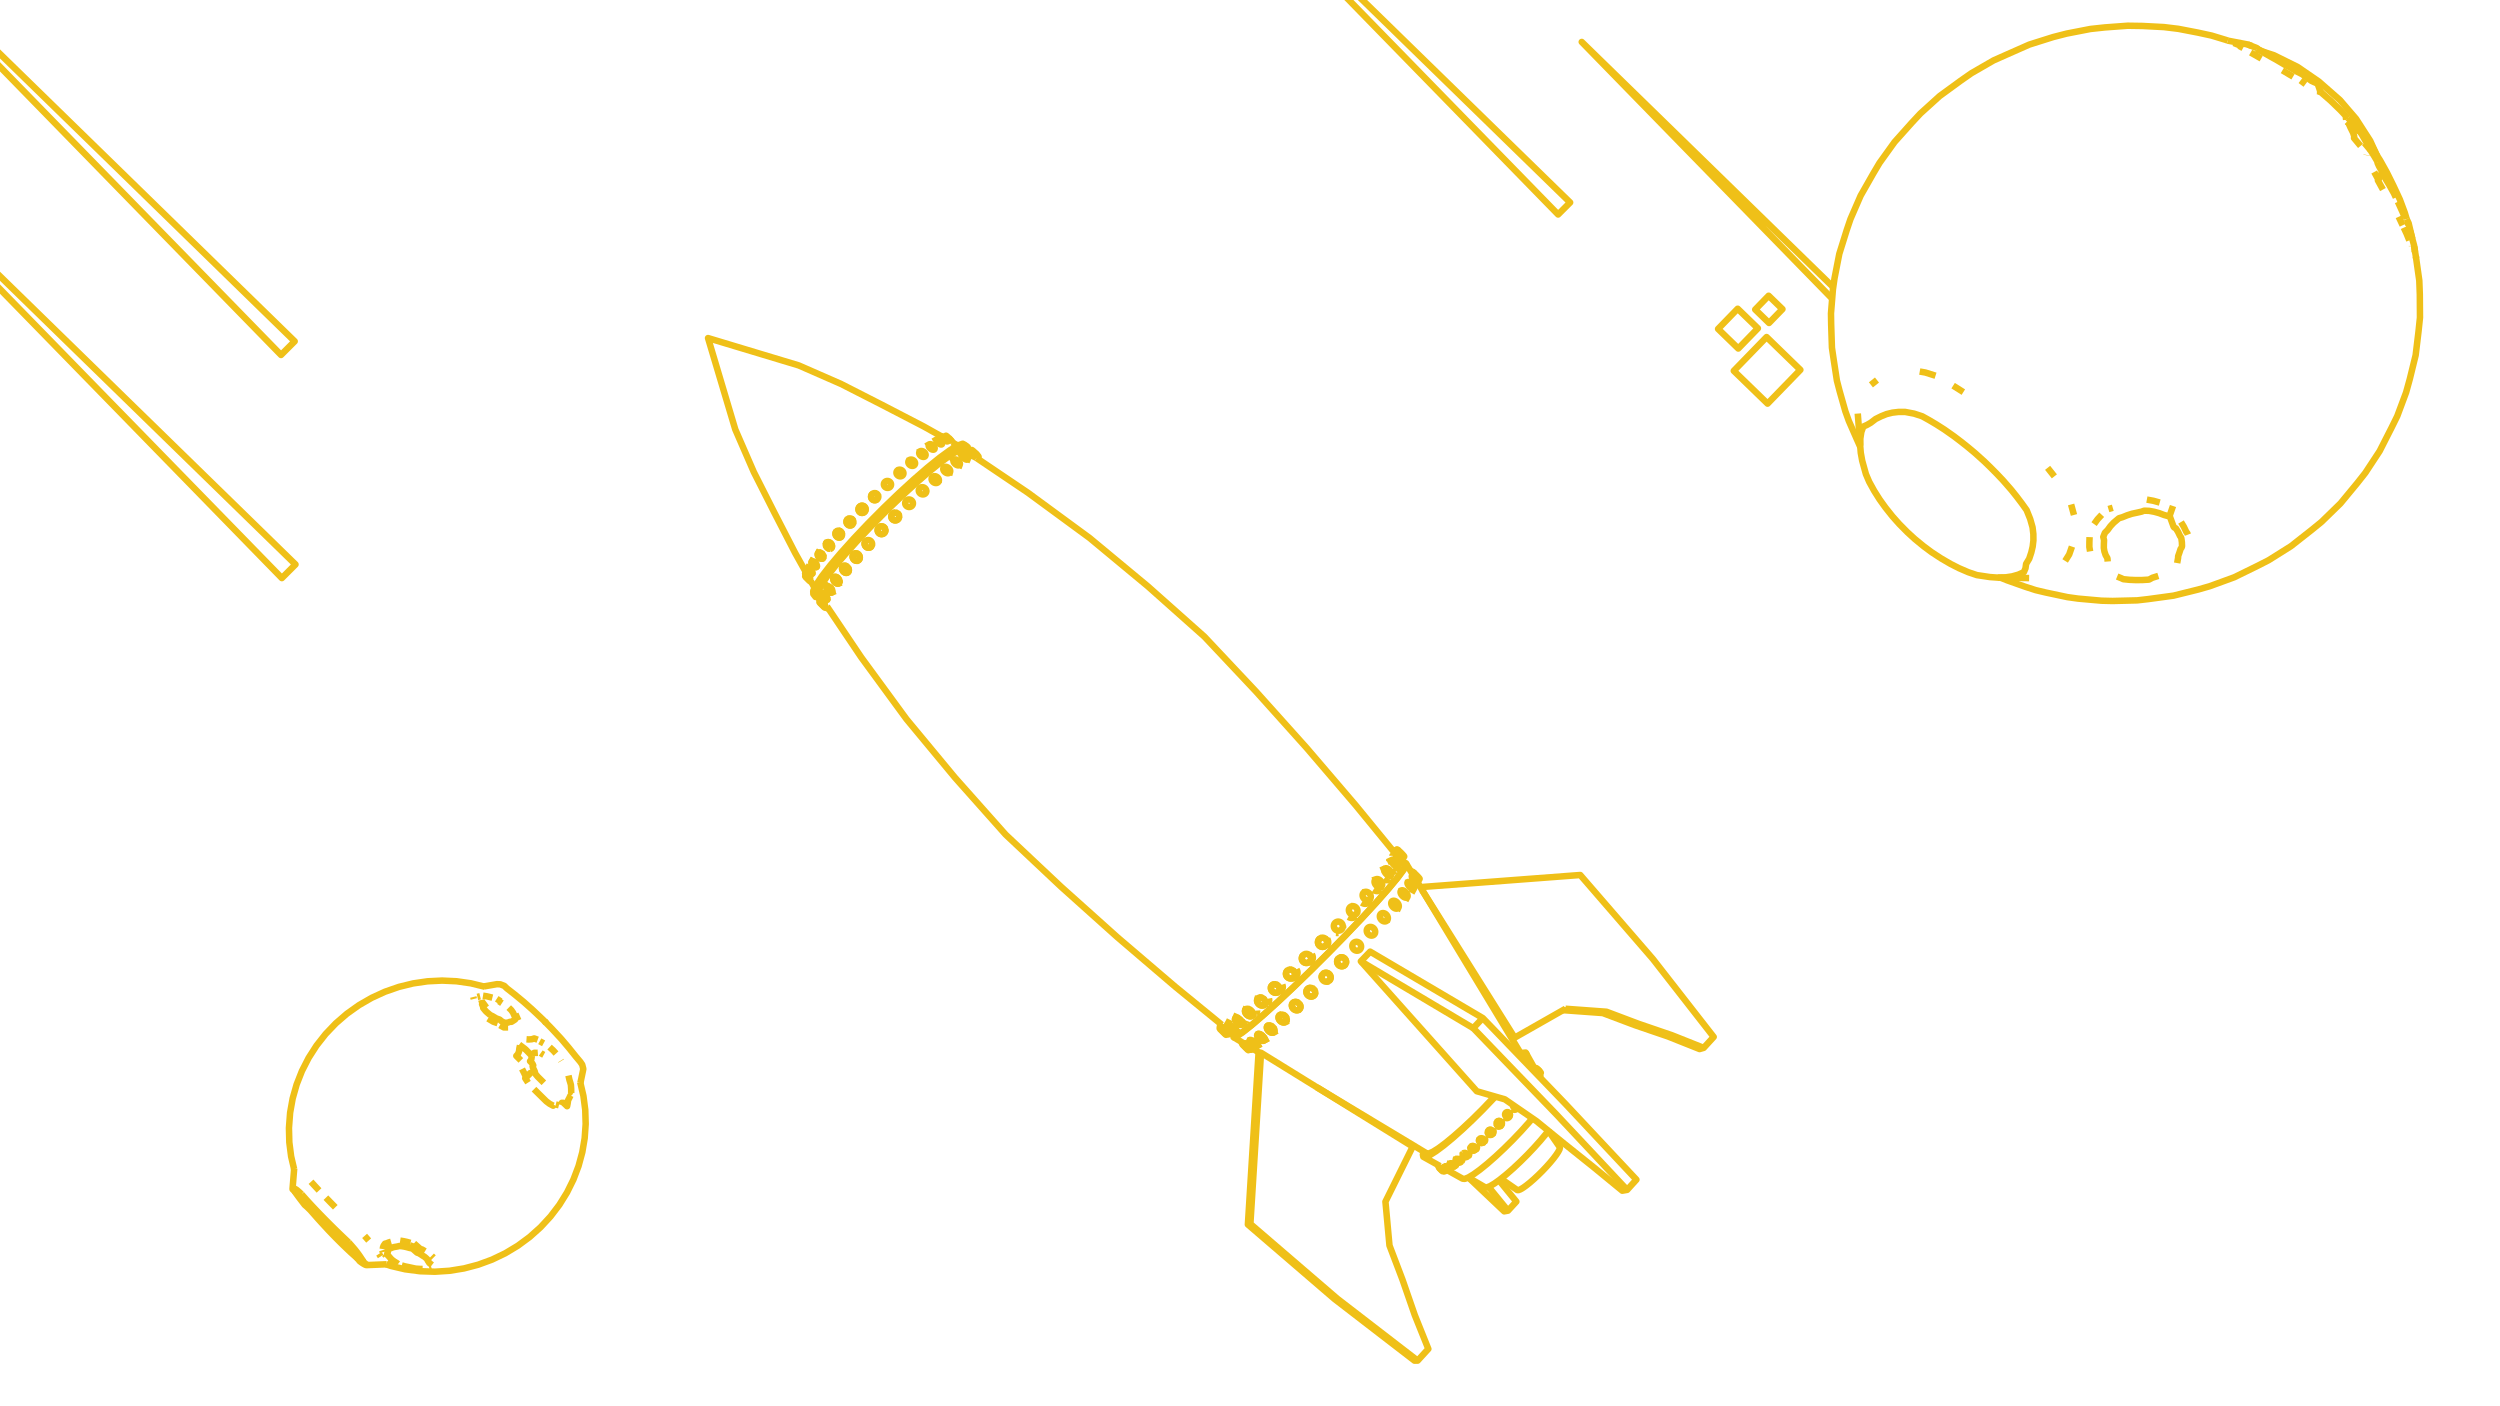 <svg width="1920" height="1080" fill="none" xmlns="http://www.w3.org/2000/svg"><g clip-path="url(#a)" stroke="#EFC018" stroke-width="5" stroke-linejoin="round"><path d="m1033.18 736.755.33.604.21.652.08.677-.05.674-.18.646-.3.593-.42.517v.005l-.51.417-.58.309-.64.186-.67.055-.68-.078-.65-.208-.6-.33-.53-.439-.44-.532-.33-.604-.21-.653-.08-.677.05-.674.18-.646.3-.593.41-.511.01-.006.51-.422.58-.309.64-.186.67-.055.68.078.65.208.6.331.53.439.44.532ZM1015.98 748.039l.01-.006.51-.413.59-.302.65-.178.67-.049.67.084.65.212.61.333.53.44.44.531.33.602.21.649.08.671-.05.667-.19.639-.3.585-.42.508-.01.005M1020.46 753.425l-.59.302-.65.178-.67.049M1015.11 751.104l-.08-.671.05-.668.18-.638.31-.585M1003.95 763.714l-.25-.429-.03-.067-.06-.098-.21-.636-.09-.656.04-.648.17-.617.3-.562.4-.48v-.005l.51-.389.57-.279.64-.158.66-.03.66.098.19.063.46.16.6.339.53.442.44.529.33.594.22.637.09.656-.05.649-.12.45-.05.167-.3.562-.4.484-.01.005-.49.384-.58.279-.63.157-.48.022-.06.002-.12.006-.67-.099-.65-.223-.59-.339-.53-.442-.44-.528Zm0 0-.25-.432M1006.83 765.345l.06.006M992.16 772.375l.022-.618.111-.437.007-.026.03-.12.269-.524.374-.442.004-.005.474-.351.551-.242.607-.124.64-.002.648.122.631.241.59.349.527.445.442.524.341.582.228.618.104.631-.023.618-.149.582-.269.525-.379.446-.005.004-.342.253-.012.009-.115.084-.551.242-.607.124h-.64l-.647-.122-.631-.24-.589-.349-.526-.445-.442-.523-.341-.582-.227-.617-.105-.63Zm0 0 .014-.615M996.914 775.76l.032-.009M982.049 780.616l.23-.474.273-.322.008-.009.051-.06.004-.004.432-.3.51-.194.571-.079.605.037.621.154.61.263.578.363.52.449.445.517.352.566.246.592.129.597.009.577-.113.537-.23.474-.015.018-.006.008-.316.369-.005.003-.428.296-.511.193-.569.078-.606-.038-.62-.154-.61-.263-.576-.363-.52-.448-.444-.516-.352-.565-.246-.592-.129-.596-.009-.577.111-.537Zm0 0 .006-.019M987.133 784.994l.007-.003M973.018 788.584l.177-.414.28-.329.003-.004.378-.238.322-.094.009-.003.128-.037.521-.026.563.085.585.192.583.291.56.379.513.453.449.509.366.546.269.562.162.555.049.528-.024.175-.001.007-.041.298-.178.414-.284.332-.004.003-.375.235-.458.133-.521.024-.564-.085-.584-.192-.582-.291-.558-.379-.513-.452-.448-.509-.365-.545-.27-.56-.162-.555-.05-.528.065-.48Zm0 0 .021-.059M978.027 793.004l.014-.008M970.121 796.084l.382.524.191.337.007.012.1.177.201.508.097.472-.01.416-.118.346-.221.261-.003.001-.311.165-.397.066-.463-.037-.512-.139-.542-.235-.55-.322-.537-.398-.505-.457-.451-.499-.382-.522-.298-.525-.189-.478-.012-.03-.098-.471.009-.417.063-.184.054-.162.217-.259.002-.002.314-.168.396-.067.464.036.512.138.281.122.014.006.158.068.09.039.551.323.538.398.505.457.453.5ZM970.75 799.137l3.152-1.716M959.798 798.929l.147-.183.001-.002.181-.068.002-.001.06-.023.326.006.399.103.455.196.495.282.515.356.515.418.273.255.223.208.457.49.401.498.329.488.245.457.151.411.052.347-.05.271-.15.185-.002.001-.241.089-.048-.001h-.003l-.276-.006-.399-.104-.455-.196-.494-.282-.514-.356-.025-.02-.489-.397-.495-.462-.456-.489-.005-.007-.249-.308-.146-.182-.329-.487-.245-.457-.152-.411-.015-.096-.021-.144-.016-.107.048-.272Zm0 0 .003-.006M964.824 803.624l3.501-1.962M955.863 801.369l.071-.104.001-.001.165-.012.252.081.33.172.394.256.444.331.476.392.491.438.485.468.334.347.128.133.421.472.023.029.34.418.291.405.173.288.036.059.118.276.023.193-.073.104-.001.001h-.001l-.165.011-.253-.083-.33-.172-.025-.016-.369-.241-.444-.33-.404-.333-.071-.059-.044-.039-.445-.398-.485-.467-.461-.479-.419-.471-.363-.447-.291-.404-.21-.347-.051-.12-.068-.156-.006-.052-.017-.143Zm0 0 .005-.01"/><path d="m960.785 806.115 1.278-.72 2.39-1.346M1080.97 688.697l-.19.339-.28.245-.37.141-.44.032-.49-.078-.05-.02-.47-.165-.54-.286-.53-.376-.5-.45-.46-.507-.39-.546-.31-.562-.22-.558-.09-.388-.03-.143-.01-.485.09-.42.19-.338.29-.243.36-.14.44-.032.49.079.53.186.53.286.53.375.5.449.46.507.39.544.31.561.22.557.12.531.01.485-.09.42Zm0 0-1.59 3.033M1076.16 683.889l-.57.236-.01.002-.9.369M958.719 804.894l-.041-.037-.448-.401-.484-.467-.461-.478-.42-.472-.363-.446-.291-.405-.209-.347-.054-.123-.065-.153-.007-.056-.017-.138.008-.012.064-.094h.002l.163-.012.253.081.329.173.395.256.443.33.477.392.49.438.485.468.328.34.134.14.421.472.023.029.34.419.291.405.174.288.035.058.118.276.023.194-.072.103-.001.001-.167.011-.253-.082-.33-.173-.024-.016-.37-.241-.443-.33-.405-.333-.071-.058ZM960.785 806.116l.002-.001M964.971 803.442l-.147.183-.002.002-.243.09-.044-.001h-.003l-.28-.006-.399-.103-.455-.197-.495-.282-.513-.356-.016-.013-.499-.404-.494-.462-.456-.489-.006-.007-.243-.302-.152-.188-.329-.487-.245-.457-.151-.411-.016-.105-.022-.147-.015-.095.049-.272.007-.009.141-.176.003-.001M963.844 800.97l.401.498.329.488.245.458.151.41.051.347M964.82 803.627l3.509-1.966M961.363 798.961l.495.282.515.356.515.418M965.622 794.498l-.052.155-.065.191-.009.417.098.471.011.028.19.48.298.525.382.522.451.499.505.457.537.397.55.323.542.235.512.139.463.037.397-.066.315-.167 3.261-1.775"/><path d="m965.621 794.498.008-.009.212-.253.003-.002.31-.165.396-.067.464.036.512.138.295.128.014.006.147.064.087.037.551.323.538.397.505.458.453.5.382.523.184.325.007.013.107.188.201.509.097.471-.01.417-.118.345-.218.258-.002.003M978.861 792.027l-.178.414-.281.328-.004.004-.357.223-.021.014-.459.133-.521.025-.563-.086-.584-.192-.582-.291-.559-.379-.512-.452-.448-.508-.366-.545-.269-.561-.163-.555-.049-.527.065-.48.028-.066.149-.349.283-.333.004-.002.374-.236.331-.097M978.082 789.355l.366.546M978.926 791.547l-.023.167-.001.007M978.02 793.01l2.798-1.413M974.828 787.447l.564.084M976.559 788.014l.559.379M988.235 783.297l-.113.536-.229.475-.009.01-.006.007-.319.373-.004.004-.417.289-.015.011-.511.192-.57.079-.606-.038-.62-.154-.609-.263-.576-.363-.52-.448-.445-.517-.352-.565-.245-.591-.13-.596-.009-.578.112-.536.013-.027.215-.448.283-.331.008-.009.046-.055.005-.003.427-.297.511-.193.569-.08M985.348 779.372l.611.264.576.363.521.448.445.518.352.565.246.593M987.125 785.002l2.377-1.033M998.079 771.175l.341.582.227.618.104.63-.022.619-.149.582-.269.525-.375.441-.004.005-.336.248-.012.009-.126.093-.51.224-.041.018-.607.124h-.64l-.648-.122-.63-.24-.59-.349-.526-.445-.442-.523-.341-.582-.227-.617-.104-.63.022-.618.001-.006.116-.457.007-.026.024-.094.268-.524.378-.447.006-.004.468-.347.551-.242.607-.124.64-.002.648.122.632.24.59.35M996.906 775.769l1.707-.502M1010.11 762.188l-.05.648-.12.432-.05.186-.29.561-.4.48-.01.005-.5.389-.58.278-.63.158-.42.019-.06.002-.11.005-.07.004-.67-.099-.64-.223-.6-.339-.53-.442-.44-.528-.28-.497-.06-.097-.02-.065-.19-.572-.09-.655.04-.648.18-.618.29-.561.41-.485v-.005l.5-.385.58-.278.63-.158.66-.03M1009.47 760.301l.1.186.23.408M1006.82 765.354l.73.073M1007.9 758.991l.04.024.56.315M1017.21 753.668l-.6-.332-.53-.441-.44-.531-.33-.601-.21-.649-.08-.671.05-.668.19-.638.3-.585.42-.509.01-.004.5-.409.59-.301.65-.179.67-.048.67.083.66.212.6.333.53.44.44.531.33.602.21.649.08.671-.05.668-.18.638-.31.585-.42.503v.006l-.51.413-.59.301-.65.178-.67.049-.67-.084-.66-.212ZM1033.26 740.611l-.41.511v.007l-.51.42-.59.31-.64.187-.67.055-.67-.078-.65-.208-.61-.331-.53-.44-.44-.531-.33-.604-.21-.654-.08-.675.05-.675.18-.647.3-.592.42-.518v-.003M1028.96 735.418l.65-.185.66-.055.68.078.65.208.6.33.53.439.44.532.33.604.21.653.09.676-.05.674-.19.646M1040.81 729.871l-.6-.331-.53-.44-.44-.531-.33-.602-.22-.649-.1-.671.04-.668.16-.64.29-.585.4-.51.49-.414.57-.303.62-.179.66-.049.66.082.64.211.59.332.53.44.44.53.34.601.22.649.09.671-.03.668-.17.639-.28.586-.4.51-.49.414-.57.303-.62.18-.66.05-.66-.083-.64-.211ZM1056.13 716.02l-.13.619-.13.284-.12.279-.37.487-.45.392-.54.282-.59.16-.63.033-.64-.096-.63-.221-.58-.337-.53-.441-.44-.528-.35-.594-.23-.637-.11-.657.01-.65.13-.618.26-.564.36-.486.46-.392.54-.281.59-.159.13-.007.5-.025.64.096.62.221.58.337.53.441.44.527.35.593.23.637.12.655-.02.65Zm0 0-.26 1.305M1065.81 705.948l-.21.527-.32.45-.14.127-.27.228-.49.247-.55.128-.59.005-.61-.119-.6-.237-.57-.347-.52-.443-.45-.522-.35-.582-.26-.619-.14-.631-.03-.62.1-.585.21-.528.32-.449.34-.296.07-.058.49-.246.55-.127.59-.004.61.118.6.238.57.346.51.443.45.522.36.581.25.617.15.631.02.62-.09.585Zm0 0-.8 2.028M1074.1 696.874l-.26.399-.35.306-.44.199-.5.085-.54-.033-.57-.149-.57-.259-.55-.359-.51-.447-.46-.515-.37-.566-.28-.593-.18-.598-.07-.58.05-.54.15-.468v-.011l.26-.399.35-.304.44-.198.5-.084.54.033.57.15.57.259.55.359.51.446.45.514.37.565.28.592.18.597.07.58-.04.54-.15.479Zm0 0-1.27 2.655M1085.91 682.458l-.21.176-.29.076-.37-.028-.44-.13-.47-.228-.5-.317-.51-.392-.49-.455-.46-.498-.41-.523-.24-.37v-.003l-.1-.154-.27-.512-.17-.476-.01-.023-.07-.399.02-.352.12-.269.21-.175.26-.066.01-.001.02-.007.13.01.25.019.22.068.01.002.2.061.47.228.5.316.5.392.5.454.21.23v.001l.24.266.41.522.35.526.26.511.1.27.08.206.08.422-.02.353-.12.269Zm0 0-1.88 3.43M1081.25 677.406l-1.4.653M1089.1 677.723l-.14.1-.22.005-.01-.005-.04-.013-.25-.076-.36-.187-.34-.219-.09-.053-.46-.351-.48-.411-.41-.388v-.003l-.07-.068-.46-.489-.43-.498-.16-.205-.22-.284-.32-.462-.23-.416-.15-.354-.05-.279.04-.195.13-.099.22-.003.3.094.37.188.41.263.01.008v.002l.46.349.15.123.33.289.48.458.47.487.43.497.38.489.03.045.28.416.23.415.12.271.03.083.06.281-.04.195Zm0 0-.21.37-1.81 3.25M1084.38 672.772l-1.03.527v.001l-.02.009-.01.005M1090.27 674.945l-.05.024-.15-.071-.22-.161-.31-.246-.19-.165-.18-.157-.42-.383-.45-.432-.48-.464-.47-.479-.45-.472-.41-.449-.36-.41-.3-.353-.21-.284-.13-.203-.04-.115.05-.022.15.071.23.162.3.247.31.266.06.055.42.384.45.431.47.463.47.476.45.472.42.448.36.409.29.354.22.284.13.203.04.117Zm0 0-1.22 2.219"/><path d="m1085.45 670.125-.25.135-.78.422"/><path d="m1086.49 670.85-.03-.033-.45-.41-.41-.357-.35-.29-.29-.212-.2-.127-.12-.035-.75.416M953.98 800.533l.021.049.187.31.102.142M954.421 800.797l-.128.237-.383.71.006.025.099.117.187.204.269.283.339.352.398.406.44.445.465.468.474.472.464.458.435.427.391.379.332.316.259.243.176.158.088.069 1.279-.71"/><path d="m953.91 801.744.086.068.176.157.258.242.332.316.391.38.436.427.465.459.475.473.467.469.44.446.398.407.34.352.268.283.187.203.097.116.006.024M723.444 335.386l-8.722-4.892-5.189-2.91-1.552-.813-8.878-4.603-8.878-4.602-8.877-4.603-4.294-2.226-8.91-4.54-8.91-4.541-8.91-4.54-4.344-2.213-9.159-4.014-9.159-4.015-9.159-4.014-5.059-2.218-9.575-2.885-9.575-2.885-9.574-2.886-9.575-2.885-9.575-2.886-9.574-2.885-9.575-2.885-2.644-.797 2.857 9.583 2.858 9.583 2.857 9.583 2.857 9.583 2.857 9.583 2.858 9.584 2.857 9.583.924 3.1 3.988 9.17 3.988 9.17 3.988 9.17 2.256 5.186 4.516 8.922 4.517 8.922 4.517 8.922 2.239 4.423 4.58 8.89 4.579 8.89 4.58 8.889 2.244 4.356 4.872 8.733 3.374 6.047M1078.56 664.105l.44 1.21-2.09 3.722-4.58 6.138-4.33 5.198v.003l-.38.456-.01.009-2.23 2.684-1.33 1.502v.006l-1.05 1.184-.01.006-.25.294-2.72 3.07v.008l-3.05 3.443v.008l-.65.735-.26.276v.008l-2.12 2.302-2.23 2.413v.008l-3.48 3.777-.01.009-.5.542-.01.008-2.22 2.42-1.07 1.125-1.89 1.98-.01.009-4.18 4.406-.01.009-.02.016-.01.01-4.12 4.332-.86.904-.66.682-.01.01-4.48 4.58-.01.009-.48.491-4.29 4.39-1.11 1.135-.01.01-1.94 1.977-2.69 2.687-.01.01-.97.961-4.35 4.336-.67.665-.01.01-4.56 4.547-.04.038-5.98 5.795-4.47 4.338-2.49 2.415-3.205 3.014-.363.342-3.986 3.75-4.592 4.32-.473.429-.859.778-3.518 3.189-3.932 3.564-1.198 1.085-.829.752-2.761 2.376-2.007 1.727-.332.286-3.941 3.392-6.928 5.477-4.574 2.992-2.084.437"/><path d="m947.717 794.684-.393 1.843 2.113-.436 4.651-3.039 7.051-5.572 4.69-4.037.537-.461 2.244-1.931 1.733-1.492 1.639-1.485 1.224-1.109 4.035-3.657 3.435-3.113.675-.612.195-.183 5.106-4.803 3.954-3.721.363-.341 2.754-2.59 2.95-2.861 4.477-4.339 5.8-5.622.16-.159 4.61-4.601.01-.01.69-.681 4.3-4.288.98-.978.01-.009 2.75-2.738 1.9-1.941.01-.01 1.13-1.152 4.25-4.347.49-.501.01-.01 4.49-4.596.01-.009.94-.968.59-.615 4.12-4.332.01-.01.01-.009 4.19-4.406v-.009l1.89-1.98 1.58-1.669 1.75-1.892v-.009l.5-.54.01-.009 3.44-3.738.01-.008 2.21-2.398 2.19-2.381v-.008l.92-.998.01-.004.01-.008 2.94-3.328v-.008l2.66-3.008.44-.5.01-.006 1.1-1.245v-.006l2.06-2.33 1.12-1.342v-.007l.98-1.176.01-.005.02-.026v-.003l4.94-5.94 4.66-6.244 2.12-3.782-.46-1.224-1.57.702M1070.74 654.563l-.59-.724-.09-.117-6.34-7.738-6.34-7.737-6.33-7.738-6.34-7.737-3.45-4.219-6.5-7.599-6.5-7.6-6.5-7.599-6.5-7.599-6.5-7.599-5.3-6.198-6.681-7.443-6.678-7.443-6.678-7.444-6.679-7.443-6.678-7.443-5.377-5.993-6.853-7.283-6.852-7.283-6.853-7.282-6.853-7.283-6.852-7.283-5.473-5.817-7.47-6.648-7.469-6.649-7.47-6.648-7.47-6.649-7.469-6.649-6.027-5.364-7.694-6.386-7.695-6.387-4.538-3.767-7.695-6.386-7.694-6.387-7.695-6.387-1.802-1.496-8.063-5.916-8.062-5.916-8.062-5.916-8.062-5.916-8.063-5.916-7.02-5.151-8.289-5.594-5.729-3.867-8.289-5.594-8.289-5.594-8.128-5.485-.732-.494M740.89 345.626l-1.583-.819-3.711 1.343-5.73 3.487-6.343 4.643-.007.005-.342.25-.013.01-.846.619-2.101 1.704-.005.004-1.259 1.021-.006.004-1.004.814-2.419 1.962-.006.005-2.29 1.856-.084.073-.007.006-.896.779-.007.006-2.256 1.962-2.041 1.774-.007.006-3.437 2.989-.008.007-.232.201-.008.007-1.291 1.123-.998.916-1.94 1.781-.007.007-4.662 4.28-.009.008-3.427 3.147-.056.054-.007.007-5.828 5.609-.008.008-2.562 2.466-.007.007-2.887 2.779-3.606 3.629-.008.008-2.299 2.314-.009.008-5.271 5.305-.782.825-2.961 3.12-4.812 5.07-2.006 2.113-1.699 1.884-.022.024-3.563 3.952-3.911 4.337-.298.331-.314.371-2.228 2.632-3.271 3.864-.983 1.161-1.242 1.467-.66.852-1.642 2.117-.467.602-3.5 4.514-4.268 6.364-2.126 4.414.066 2.323M628.672 456.137l1.294 1.923.374.555"/><path d="m742.485 346.702.145-.264.608-3.044-2.242-1.733-1.64-.873-3.842 1.366-.007.003-5.944 3.595-.945.689-1.538 1.122-.003.002-1.784 1.301-.004.003-.662.483-.005.004-1.769 1.29-.005.004-.594.432-.005.004-.521.38-2.027 1.64-.005.004-1.571 1.271-.006.005-1.234.998-.007.005-.941.762-.005.004-2.441 1.974-.006.005-1.191.964-3.527 3.062-.009.008-1.437 1.247-.005.004-5.687 4.938-7.369 6.76-4.095 3.755-7.206 6.934-4.58 4.407-7.048 7.094-4.568 4.597-6.882 7.255-4.075 4.296-6.693 7.43-3.15 3.498-2.059 2.436-2.194 2.597-.389.46-.69.816-2.037 2.411-.959 1.136-1.038 1.342-.705.912-1.254 1.622-.643.831-1.837 2.376-.325.421-.686.886-.369.553-4.037 6.05-1.097 2.302-1.085 2.277.092 2.407 1.735 2.25 2.322.169 1.259-.577"/><path d="m743.236 343.394-1.633-.867-3.307 1.189-.021.007-.525.189-5.958 3.621-7.491 5.48-.002.001-.366.268-.051.041-.004.003-1.632 1.323-.006.005-2.162 1.753-.006.004-1.308 1.061-.006.004-1.241 1.006-2.381 1.93-.006.005-.666.54-1.613 1.402-.007.006-.862.75-.007.006-2.2 1.912-2.057 1.788-.006.006-3.731 3.243-.009.007-.032.028-.082.071-.008.007-.092.081-1.759 1.615-2.082 1.911-.007.006-5.077 4.661-.009.008-2.577 2.367-.351.337-.007.007-6.62 6.371-.009.009-1.516 1.459-.007.007-3.329 3.204-4.276 4.304-.007.007-1.116 1.123-.008.008-6.262 6.302-.748.789-2.297 2.42-5.289 5.573-2.676 2.819-.742.823-3.796 4.211-3.823 4.24-.577.64-.954 1.059-1.35 1.594-3.353 3.962-.998 1.18-1.698 2.005-.974 1.152-1.099 1.417-.975 1.258-4.451 5.743-4.436 6.621-2.202 4.586.083 2.406M635.113 465.711l.669.994 5.583 8.296 5.583 8.297 5.017 7.454 5.583 8.297 3.881 5.768 5.908 8.068 5.908 8.068 5.908 8.068 5.908 8.069 5.908 8.068 5.264 7.188 6.383 7.698 6.382 7.699 6.382 7.698 1.589 1.916 6.382 7.698 6.383 7.699 3.843 4.636 6.646 7.471 6.646 7.472 6.646 7.472 6.647 7.472 6.646 7.472 5.566 6.259 7.285 6.851 7.284 6.852 7.284 6.851 7.284 6.851 7.284 6.852 6.057 5.697 7.445 6.676 7.445 6.676 7.445 6.676 7.445 6.676 7.445 6.676 6.229 5.585 7.602 6.497 7.602 6.497 7.602 6.497 7.602 6.497 7.602 6.497 6.42 5.486 7.741 6.331 7.741 6.331 7.74 6.331 7.741 6.33 4.142 3.387.505.414M1078.56 664.106l-.4-.482-1.62-1.979M1095.66 885.764l1.74.098 3.11-1.356 3.8-2.408.58-.365 5.47-4.094 6.37-5.261 4.49-3.987 2.52-2.237 7.28-6.856.09-.082 7.1-7.045.32-.327 6.92-7.225.27-.282 2.11-2.332M1169.13 810.974l-1.03-1.701-5.17-8.561-1.82-3.018-.04-.077-5.17-8.561-5.17-8.56-5.17-8.56-5.17-8.561-5.17-8.56-5.17-8.56-5.17-8.561-5.17-8.56-5.17-8.56-5.17-8.561-5.17-8.56-5.16-8.561-5.17-8.56-1.69-2.786-.66-1.102-.69-1.135-1.94-3.216M1169.31 813.577l.42-1.351-.6-1.252M947.324 796.526l6.659 4.006.438.264M1127.61 904.318l.43.25 8.64 5.023 3.75 2.177 1.43.148 1.29-.499 1.15-.442 2.58-1.536.79-.465 3.53-2.537.64-.454.86-.697 3.94-3.17 5.27-4.595 5.5-5.139.96-.949 4.57-4.532 2.55-2.682 2.77-2.918 4.92-5.497 4.3-5.173 1.67-2.191"/><path d="m1111.29 898.542 8.73 4.872 3.27 1.823 1.64.154 2.68-1.073.11-.047.06-.024 3.97-2.407 2.42-1.757 1.6-1.161.92-.67 4.9-3.971.81-.662 6.27-5.5 6.56-6.148 6.6-6.547 6.37-6.682 5.88-6.549 2.8-3.339M1093.61 884.526l-.85 2.21.33 1.651 1.85.117 3.32-1.442 4.68-2.961 1.95-1.458 3.91-2.919 6.81-5.631 5.91-5.244 1.6-1.421 7.28-6.856.61-.577 4.03-4.001.01-.005 1.18-1.171.01-.006 2.73-2.716 2.3-2.402.01-.007.85-.89v-.005l4.54-4.739 1.71-1.89M1170.29 814.598l1.18-2.069.88-2.835-.65-1.329-2.15.208-1.44.7M1093.09 888.387l8.73 4.872 3.2 1.785.89.498M1152.7 905.287l8.22 5.695 4.28 2.964.89.092 1.48-.553 2.03-1.179 2.48-1.761 2.86-2.276 3.11-2.704 3.25-3.027 3.26-3.229 3.14-3.305 2.89-3.25 2.54-3.068 2.07-2.766 1.55-2.357.95-1.858.32-1.29-.32-.673-5.7-8.215-2.82-4.06M1200.39 775.796l9.97.729 9.98.729 9.97.729.62.045 9.36 3.524 9.36 3.524 6.04 2.275 9.46 3.235 9.46 3.234 6.39 2.181 9.29 3.7 9.29 3.7 5.71 2.273 3.14-.908 6.75-7.379.93-1.02-6.15-7.885-5.53-7.089-6.15-7.886-5.52-7.081-6.15-7.886-5.52-7.074-6.15-7.886-5.51-7.067-6.54-7.562-6.54-7.562-6.55-7.562-6.54-7.563-6.54-7.562-6.55-7.562-6.54-7.562-6.54-7.562-3.47-4.006-9.97.755-9.97.756-9.97.755-9.97.755-9.98.755-9.97.755-9.97.755-7.94.601-9.97.755-9.97.755-9.97.755-9.97.755-5.17.392"/><path d="m1161.11 797.694 2.15-.769 8.69-4.945 8.69-4.945 8.69-4.946 8.69-4.945 2.37-1.348 1.91-1.086M1202.3 774.71l9.97.73 9.98.73 9.97.73 1.59.116 9.36 3.524 9.35 3.525 6.14 2.309 9.46 3.235 9.46 3.236 6.47 2.212 9.29 3.701 9.29 3.7 5.8 2.308M1064.01 922.886l4.44-8.961 4.44-8.961 4.44-8.961 4.44-8.961 3.2-6.46-8.51-5.26-8.5-5.261-8.51-5.261-8.5-5.26-8.51-5.261-8.5-5.261-8.5-5.261-8.51-5.26-5.65-3.497-8.51-5.261-8.502-5.261-8.504-5.26-8.504-5.261-8.783-5.433-.68.319-1.27.598-.622 9.98-.622 9.981-.621 9.981-.622 9.98-.472 7.578-.622 9.981-.622 9.981-.621 9.98-.622 9.981-.622 9.981-.622 9.98-.621 9.981-.622 9.981-.227 3.635 7.582 6.52 7.583 6.521 7.582 6.52 7.582 6.52 7.582 6.52 7.582 6.52 7.58 6.52 7.58 6.52 5.88 5.052 7.92 6.105 7.45 5.74 7.92 6.11 7.44 5.73 7.92 6.11 7.44 5.73 7.92 6.1 7.43 5.73 2.42-.04 6.74-7.38 1.46-1.59-3.72-9.28-3.73-9.28-2.99-7.47-3.28-9.45-3.28-9.447-2.84-8.188-3.55-9.347-3.56-9.347-2.9-7.634-.92-9.957-.91-9.958-.92-9.958-.35-3.778Z"/><path d="m968.476 808.524-.044.702-.62 9.981-.62 9.98-.621 9.981-.62 9.981-.438 7.051-.621 9.981-.62 9.98-.62 9.981-.621 9.981-.62 9.981-.62 9.98-.621 9.981-.62 9.981-.245 3.946M958.367 940.423l1.939-.43 7.582 6.52 7.582 6.52 7.582 6.521 7.582 6.52 7.582 6.52 7.584 6.52 7.58 6.52 7.58 6.52 6.13 5.268 7.92 6.108 7.51 5.78 7.92 6.11 7.5 5.78 7.92 6.1 7.49 5.78 7.92 6.1 7.49 5.77M1018.63 721.69l.33.611.2.662.07.689-.06.69-.2.663-.32.612-.44.537v.005l-.53.436-.61.328-.65.203-.69.069-.69-.066-.66-.199-.6-.326-.54-.438-.44-.535-.32-.61-.21-.663-.07-.689.07-.69.04-.15.06-.202.1-.311.32-.612.43-.531v-.006l.54-.44.6-.328.36-.111.21-.063.09-.029.69-.069.68.066.66.2.61.325.53.438.44.534Z"/><path d="m1018.71 727.01.59-.724.43-.827.27-.896.09-.931-.1-.931-.27-.895-.44-.824M1006.26 734.124l.33.608.2.659.07.684-.07.684-.2.656-.33.604-.44.528v.005l-.53.428-.61.32-.66.196-.69.063-.68-.072-.66-.203-.61-.328-.54-.439-.44-.534-.32-.607-.203-.659-.068-.684.06-.614.007-.069.036-.12.168-.537.32-.604.43-.522.01-.006.53-.433.61-.32.43-.127.2-.059.03-.01.69-.063.69.071.66.204.61.327.53.439.44.534ZM1006.88 738.846v-.005l.6-.713.44-.816.27-.887.09-.923-.1-.924-.27-.89-.44-.821M987.901 749.239l-.013-.039-.194-.607-.055-.479-.016-.137-.006-.052.057-.664.188-.635.312-.58.419-.499.004-.005.52-.409.596-.297.648-.174.455-.031.157-.01.064-.004.679.086.654.215.605.334.533.441.439.531.33.6.207.647.077.669-.057.664-.189.634-.312.581-.424.504-.006.004-.514.404-.596.297-.648.174-.555.036-.059.004-.062.004-.678-.087-.654-.214-.605-.334-.532-.441-.439-.531-.25-.454-.08-.146Zm0 0-.034-.063M995.188 750.277l.005-.004.574-.681.422-.784.254-.857.078-.898-.104-.903-.279-.874-.445-.811M991.137 751.445l.058.006M976.039 758.947l.034-.633.133-.492.007-.027.022-.08.284-.542.39-.459.004-.006.49-.369.567-.26.621-.14.653-.014.659.11.095.035.119.043.426.155.595.344.529.444.441.526.338.589.22.627.094.642-.035.633-.163.599-.284.542-.395.464-.005.005-.376.282-.012.009-.097.073-.567.259-.622.139-.652.015-.658-.111-.639-.233-.595-.344-.528-.444-.441-.525-.337-.588-.011-.03-.043-.123-.166-.473-.095-.642Zm0 0 .035-.665M980.824 762.306l.031-.009M984.02 760.927l.006-.004.534-.627.384-.733.22-.809.048-.855-.128-.868-.297-.848M965.581 767.595l.242-.491.302-.354.008-.01.037-.043.003-.004.446-.317.524-.209.582-.094.618.025.629.144.618.256.534.33.047.029.06.051.463.396.444.52.349.571.239.601.121.607-.001.591-.125.551-.242.491-.028.032-.007.009-.317.37-.005.003-.441.312-.524.208-.582.093-.617-.026-.629-.143-.616-.257-.581-.358-.522-.447-.031-.036-.087-.103-.326-.38-.348-.57-.24-.6-.121-.607.001-.59.123-.551Zm0 0 .006-.021M970.68 771.962l.007-.003M973.742 770.446l.005-.004.475-.555.328-.663.169-.745.002-.799-.163-.821M956.242 775.949l.188-.429.291-.343.003-.004.388-.252.208-.065.143-.045.009-.003.109-.034.531-.038.572.074.592.183.589.285.563.376.515.452.448.511.039.058.094.142.231.35.264.569.156.565.041.539-.03.194-.001.007-.044.292-.189.428-.295.346-.004.003-.385.248-.469.147-.531.037-.572-.075-.591-.184-.371-.179-.152-.074-.065-.031-.562-.376-.514-.451-.447-.51-.363-.55-.265-.567-.156-.565-.042-.538.041-.268.033-.225Zm0 0 .027-.073M961.266 780.359l.013-.007M964.688 778.531l.003-.003.399-.468.256-.578.102-.667-.054-.729M948.632 782.168l.224-.27.003-.003.321-.179.404-.078.47.026.519.13.313.13.013.006.221.092.349.2.206.117.541.395.507.457.452.502.38.527.19.343.007.012.098.176.196.517.048.251.044.229-.003.078-.014.349-.125.356-.228.273-.004.002-.318.176-.25.047-.154.03-.143-.008-.327-.019-.519-.131-.546-.228-.554-.317-.54-.395-.506-.456-.451-.5-.38-.526-.294-.531-.043-.111-.154-.404-.093-.481.016-.427.054-.154.07-.203Zm0 0 .002-.005"/><path d="m953.766 786.804 2.932-1.625.441-.245.004-.002M957.145 784.932l.309-.369.17-.482M942.654 786.856l.151-.192.002-.002.195-.079.003-.001.048-.02.331-.002.402.095.459.19.498.277.517.353.516.415.497.462.005.005.452.487.4.501.327.491.243.464.148.417.048.355-.054.279-.153.193-.003.001-.232.093-.003.001-.01.004-.331.001-.403-.096-.458-.191-.497-.276-.315-.215-.201-.138-.516-.415-.495-.461-.271-.291-.141-.152-.044-.047-.4-.5-.327-.491-.243-.463-.148-.417-.031-.221-.018-.134.017-.094.035-.186Zm0 0 .004-.007M947.691 791.544l3.07-1.754.551-.314.005-.003.003-.002M938.664 789.468l.072-.11.001-.001.166-.018.253.077.33.167.395.252.445.328.476.389.491.437.486.468.462.48.42.474.123.153.24.297.291.409.209.351.005.013.112.267.022.199-.074.109-.002.001-.165.016-.254-.078-.287-.146-.043-.022-.395-.253-.444-.327-.296-.241-.083-.068-.097-.08-.49-.436-.484-.466-.461-.479-.42-.474-.362-.449-.292-.408-.208-.351-.119-.281-.013-.116-.01-.083Zm0 0 .007-.014M943.59 794.209l2.083-1.197 1.708-.982M1068.55 671.808l-.2.347-.3.253-.38.15-.45.039-.5-.072-.04-.016-.29-.098-.2-.066-.02-.01-.52-.272-.54-.373-.5-.45-.45-.509-.39-.548-.31-.567-.21-.564-.07-.368-.04-.17v-.492l.1-.428.2-.347.3-.252.01-.004.01-.002.36-.142.45-.039.5.073.53.181.54.282.54.373.5.449.45.507.39.547.31.566.21.563.01.048.04.217.06.273v.492l-.1.429Zm0 0-1.68 3.14"/><path d="m1063.74 666.995-.1.042v.001l-.81.35-.01.005-.5.213-.01.003-1.94.834M1062.77 675.181l.13.089.04.028.73.381.72.243.68.097.61-.055.51-.202.4-.344.28-.47M943.637 793.902l.023.199-.074.109-.168.017-.253-.077-.288-.147-.043-.022-.395-.252-.444-.327-.296-.242-.08-.066-.1-.081-.489-.436-.485-.467-.461-.479-.42-.473-.362-.449-.291-.408-.209-.352-.118-.28-.014-.121-.01-.079.01-.015.063-.096h.002l.164-.017M942.66 792.413l.123.152.24.298.291.408M943.52 793.622l.005.013M943.586 794.211l.002-.002M939.879 789.837l.445.327.477.39M947.687 791.545l-.002.002-.23.092-.002.001-.015.006-.331.001-.403-.096-.459-.19-.497-.277-.306-.209-.21-.144-.515-.415-.496-.461-.271-.291-.138-.149-.047-.05-.399-.5-.327-.491-.243-.463-.149-.417-.031-.23-.018-.125.019-.1.034-.18.008-.01.144-.184.003-.001M947.453 789.84l.242.463.148.417.048.355-.053.28M943.051 786.565l.331-.003.403.097.459.189.497.277M951.316 789.474l.001-.001"/><path d="m947.684 791.547 3.074-1.755.556-.318M953.762 786.805l-.002.003-.322.178-.248.047-.156.03-.141-.008-.329-.019-.519-.131-.546-.228-.554-.317-.54-.395-.506-.456-.451-.5-.38-.526-.294-.531-.043-.112-.154-.403-.093-.481.016-.427.056-.161.068-.196.008-.01.219-.263.003-.002M954.039 785.272l.049.253.043.227-.003.081-.014.346M957.137 784.937l.002-.003M953.762 786.809l3.377-1.872M949.578 781.643l.47.026M950.195 778.672l-1.57 3.501M961.652 780.111l-.003.004-.369.237-.021.014-.469.147-.531.036-.571-.075-.592-.183-.369-.179-.152-.074-.066-.032-.562-.375-.515-.451-.447-.511-.363-.549-.264-.568-.157-.564-.041-.539.041-.271.033-.222.034-.079.153-.349.294-.347.005-.003M961.383 776.625l.039.059.094.142M962.012 777.744l.155.564M964.16 778.875l.527-.34.003-.004M961.258 780.366l2.901-1.491M958.676 774.817l.592.183M971.119 771.65l-.003.005-.431.304-.016.011-.524.208-.582.093-.617-.026-.629-.143-.616-.256-.581-.359-.522-.447-.03-.035-.087-.103-.326-.381-.349-.57-.239-.6-.122-.607.001-.59.124-.551.014-.029.227-.462.31-.364.009-.01.032-.037.005-.004M971.477 768.402l.239.601.122.607-.002.591-.125.551M973.137 770.878l.604-.427.004-.004M967.133 766.175l.582-.094.618.026.629.143.618.256M966.244 764.978l-.674 2.625M970.672 771.97l2.465-1.092M970.223 766.917l.462.395.444.52M982.097 757.592l.337.588.22.627.094.643-.035.633-.162.599-.285.542-.39.459-.005.005-.368.277-.013.009-.109.082-.526.241-.041.018-.622.14-.652.014-.658-.111-.639-.232-.595-.345-.528-.444-.441-.525-.337-.587-.01-.03-.044-.123-.166-.474-.095-.642.034-.633.011-.041.13-.478.007-.026.014-.054.284-.542.394-.464.006-.004.484-.366.567-.259.622-.14.652-.015.659.111M976.119 757.243l-.092 1.713M982.586 761.78l.766-.35.663-.498.004-.005M980.816 762.315l1.771-.535M980.105 756.122l.425.155.595.345M994.303 749.449l-.313.58-.419.498-.005.006-.52.408-.595.297-.649.174-.495.032-.059.004-.053.004-.069.004-.678-.086-.654-.215-.604-.334-.533-.441-.439-.53-.329-.6-.013-.04-.011-.034-.012-.036-.171-.537-.055-.478-.016-.137-.006-.053.056-.664.188-.634.312-.581.424-.504.006-.005.514-.404M994.473 747.48l.076.669M987.516 748.549l.376.701M991.887 751.529l.913-.06.876-.235.805-.401.702-.551.005-.006M990.352 744.672l.455-.031.157-.01M991.027 744.627l.678.086M991.129 751.456l.76.074M992.965 745.262l.532.441.44.531M1005.82 738.551l-.01.006-.53.433-.61.32-.66.195-.69.063-.68-.071-.67-.204-.61-.327-.53-.439-.44-.534-.32-.608-.205-.658-.068-.684.06-.614.007-.07.036-.119.16-.537.33-.604.44-.529v-.004M1005.33 739.869l.83-.433.72-.584v-.006M1005.28 733.162l.53.439.44.534M1018.63 725.628l-.43.531v.006l-.53.441-.61.328-.66.203-.68.069-.69-.066-.66-.2-.61-.325-.53-.438-.44-.535-.33-.61-.2-.663-.07-.689.07-.69.04-.15.06-.202.09-.311.33-.612.43-.537.01-.005.52-.435M1019.15 724.353l-.19.663M1014.35 720.41l.36-.111.21-.063.09-.029M1017.65 720.729l.53.438.44.534M1026.57 714.51l-.6-.327-.53-.439-.44-.533-.33-.608-.21-.658-.08-.684.02-.364.01-.156.02-.163.18-.655.3-.604.42-.528.51-.432.59-.32.64-.196.36-.034.17-.015.14-.014.67.072.65.203.61.327.53.438.44.533.33.607.21.658.08.683-.05.683-.18.656-.3.603-.42.529-.51.432-.59.321-.64.196-.67.063-.68-.071-.65-.203ZM1031.47 712.776l.07-.922-.11-.923M1026.09 716.463l.91.096.9-.086M1035.54 704.153l.8.45.86.288.87.116.87-.062.83-.236.75-.402.64-.552M1042.53 700.077l-.15.634-.12.257-.15.323-.38.504-.48.408-.55.298-.61.174-.65.046-.65-.086-.63-.214-.59-.333-.53-.44-.44-.53-.34-.599-.23-.646-.02-.152-.02-.134-.06-.382.02-.663.16-.634.27-.579.38-.504.48-.408.55-.296.61-.174.1-.007.55-.038.65.086.07.025.12.041.44.148.59.333.53.44.44.529.34.599.23.645.1.667-.03.662Zm0 0-.28 1.356M1039.05 695.903l-1.51-.109M1045.77 693.231l.77.464.83.312.83.148.82-.022.77-.191.68-.352.58-.499.45-.628.31-.732M1052.65 689.628l-.23.541-.33.465-.14.119-.29.25-.5.26-.57.141-.61.015-.61-.109-.61-.231-.58-.343-.52-.443-.45-.524-.2-.337-.07-.11-.08-.14-.25-.626-.13-.641-.01-.632.11-.597.22-.542.34-.463.34-.292.09-.077.51-.259.56-.14.61-.015.61.11.61.231.57.339.01.004.09.078.43.364.44.524.36.585.24.625.14.641.01.631-.11.598Zm0 0-.84 2.103M1048.64 684.914l-2.25.449M1054.75 683.342l.76.482.78.343.78.191.75.031.7-.129.6-.284.5-.429.37-.557M1061.33 680.239l-.27.411-.37.317-.44.205-.01.005-.51.095-.56-.024-.58-.141-.58-.254-.55-.357-.27-.236-.12-.1-.13-.11-.45-.517-.37-.569-.27-.6-.17-.606-.06-.589.06-.55.16-.459.01-.031.27-.411.37-.316.45-.209.51-.094.56.025.58.142.58.254.55.357.51.444.45.517.07.106.08.128.22.334.28.598.16.605.06.589-.05.551-.17.49Zm0 0-1.34 2.751M1056.94 675.192l-1.74.594-.01.002-.03.012-.01.002-1.09.369M1073.76 665.401l-.22.181-.3.081-.38-.024-.44-.126-.48-.225-.51-.314-.51-.392-.49-.454-.46-.499-.41-.524-.01-.021v-.002l-.33-.508-.25-.515-.06-.164-.11-.316-.07-.427.03-.357.12-.274.22-.18.14-.036v-.001l.17-.042.12.007.26.017.31.089v.002l.13.036.48.225.5.314.51.391.49.453.45.491v.001l.01.006.41.524.34.529.26.514.11.319.05.161.08.427-.03.358-.13.275Zm0 0-.92 1.64-.33.598-.73 1.309M1069.1 660.341l-1.62.791-.01.003-.54.263v.003l-1.45.705M1069.3 668.8l.66.303.13.038.23.066.23.066.51.031.42-.11.29-.246M1077.15 660.575l-.14.103-.2.005-.02.001-.31-.092-.37-.185-.21-.134-.22-.139-.46-.349-.49-.412-.22-.214-.01-.011-.01-.001-.24-.233-.46-.488-.33-.376-.1-.123-.38-.491-.31-.463-.09-.167-.14-.25-.14-.356-.05-.281.05-.195.14-.102.23-.005.3.092.38.186.28.183.02.009.12.081.47.349.48.411.48.458.46.487.43.498.38.489.11.172.19.291.24.417.14.353v.004l.05.281-.05.197Zm0 0-.61 1.07-1.52 2.67M1072.44 655.622l-.58.305-.54.285v.001l-.01.001-.56.297-.13.07-1.24.653v.002"/><path d="m1073.79 664.18.33.162.41.123.31-.01.19-.14M1078.44 657.792l-.05.022-.15-.072-.23-.162-.31-.247-.12-.11-.25-.213-.42-.385-.46-.433-.47-.464-.47-.477-.45-.473-.41-.449-.36-.408-.29-.353-.21-.282-.13-.202-.04-.113.06-.021.15.073.23.163.21.17.1.078.37.322.42.384.46.432.47.463.46.477.45.471.41.448.36.409.3.352.21.283.13.202.03.115Zm0 0-1.29 2.301M1073.62 652.971l-.27.152-1.91 1.053v.002l-.7.385-.48.269"/><path d="m1074.27 653.356-.05-.045-.41-.353-.35-.287-.29-.208-.2-.122-.12-.031-2.45 1.386v.002l-.25.141M1070.4 653.696l-.15-.024-.2.049M937.844 786.607l-1.012 1.797.002.146.094.233.182.31.051.073"/><path d="m938.346 787.021-.874 1.578-.314.568-.424.764.009.027.102.119.189.206.271.285.341.353.399.407.44.445.466.469.474.471.463.458.434.425.39.378.329.315.257.241.174.157.085.066 1.32-.75"/><path d="m936.734 789.931.084.065.173.156.256.24.33.315.389.378.435.426.464.459.475.473.467.469.442.447.399.408.341.353.271.284.188.205.101.118.008.026M1149.66 861.754l.24-.293.29-.241.32-.18.36-.112.37-.039.37.035.36.108.33.176.29.238.24.29.18.332.11.361.04.376-.04.376-.1.362-.18.334-.23.293-.29.242"/><path d="m1152.75 864.516.01-.003.31-.396.24-.452.14-.489.05-.509-.06-.507-.15-.488-.24-.449-.32-.393M1150.89 864.708l-.36-.108-.33-.176-.29-.238-.23-.291-.18-.332-.11-.361M1151.99 864.592l-.35.111M1149.38 862.451l.11-.362M1143.17 868.196l.29-.234.34-.172.36-.105.37-.033.38.04.36.111.33.178.29.239.24.29.17.33.11.357.04.371-.04.37-.11.355-.18.327-.24.285"/><path d="M1146.33 870.95v-.002l.33-.386.24-.442.14-.48.06-.5-.05-.502-.15-.482-.24-.446-.32-.392M1144.52 871.45l-.37-.04-.36-.111-.33-.178-.29-.239-.24-.29-.18-.33-.11-.357-.03-.37M1145.59 871.14l-.34.172M1142.75 868.808l.18-.327M1136.03 876.617l-.11-.349-.04-.361.03-.357.11-.341.17-.311.24-.27.29-.217.33-.157.35-.091.38-.021.37.05.36.119.33.183.29.24.23.288.18.325.11.35.04.36-.03.358-.11.341-.18.311-.23.269-.29.218-.33.157M1139.89 877.092v-.002l.32-.364.24-.421.14-.461.05-.483-.05-.487-.15-.472-.24-.44-.32-.39M1137.06 877.652l.36.119.37.05.37-.021M1129.89 880.548l.28-.193.23-.096.09-.039.34-.069.37-.003.36.065.35.13.33.19.29.242.24.285.18.318.11.338.05.345-.03.339-.09.319-.17.288-.11.126-.09.097v.005l-.02.018M1133.64 882.746v-.002l.31-.332.22-.39.13-.432.03-.458-.06-.466-.16-.457-.24-.43-.32-.386M1130.93 883.588l.37.065.36-.002.35-.07.31-.134M1130.26 883.269l-.29-.242-.24-.286-.18-.317-.12-.338-.04-.345.02-.338.01-.038.01-.011.08-.271.16-.288M1123.77 885.772l.25-.163.3-.105.33-.043.35.022.35.084.34.144.32.198.29.245.24.282.18.308.13.323.06.325-.01.315-.08.292-.08.13v.003l-.07.125-.2.215M1127.78 887.731v-.002l.28-.29.19-.349.11-.395.02-.425-.08-.44-.17-.437-.25-.417M1123.34 886.851l.05.325.02.055.11.268.18.308.25.282.28.244.32.199.34.144.07.015.11.027.17.042M1118.08 890.311l.17-.178.23-.127.05-.012v-.001l.22-.057.31-.01.32.049.34.107.32.161.32.208.28.248.24.278.2.297.13.305.08.302.01.271v.014l-.06.259-.12.223-.17.178v.002l-.23.124M1122.51 891.892l.24-.241.16-.301.07-.351-.01-.386-.11-.408-.18-.412-.26-.402M1118.85 892.506l.31.209M1119.82 892.982l.32.049"/><path d="m1120.95 892.826 1.54-.923.01-.009.01-.002M1117.91 890.793l.01.286M1118.13 891.684l.19.297M1113.52 893.5l.19-.086.24-.03.27.025.28.075v.001l.02.005.31.133.31.18.31.219.27.252.25.273.2.284.07.13.01.006.07.149.1.274.04.254-.03.222-.09.183-.14.137v.001M1114.57 895.882l.31.179M1115.2 896.193l.29.081M1115.77 896.301l.23-.03M1113.29 893.82l.08-.184"/><path d="m1116.2 896.185 1.76-1.078v-.003"/><path d="m1117.96 895.104.04-.037.16-.148.11-.247.04-.302-.05-.341-.13-.373-.2-.385M1113.26 894.042l.04.253M1113.39 894.57l.15.284M1113.75 895.138l.24.273.28.251M1109.7 895.775l.05-.014.1-.027.2.012.24.064.27.115.29.16.29.2.29.232.27.255.25.268.21.27.17.264.12.245.07.219.01.182-.05.141-.11.091v.001M1114.3 897.274l.14-.125.07-.19-.01-.248-.09-.295-.16-.332-.23-.357-.29-.366M1111.22 898.142l.29.16.09.04v.001l.01.004.17.07.24.064.2.013M1109.59 895.867l-.05.141.01.183.06.218.12.245M1112.37 898.453l1.93-1.178M1110.12 897.188l.25.268.27.254M1106.83 897.039l.01-.096.06-.047.12.005.16.057.2.104.23.149.26.19.28.221.17.154.1.091.27.258.25.263.23.255.07.091.12.151.14.216.1.182.05.141-.01.096-.06.042-.01.003-.11-.005-.16-.055-.2-.105-.24-.15"/><path d="m1109.57 899.566 1.72-1.024.32-.193M1107.31 897.82l.22.256.08.081.17.181"/><path d="m1107.5 895.639-.01.027-.08.157-.06.113-.16.319-.35.689-.01.096.05.142.1.182.14.216.19.24.23.256.07.082.18.181.27.258.27.244.27.221.03.021.23.168.24.15.2.105.16.056.11.005v-.001"/><path d="m1107.02 896.902.16.056.2.105.23.15.26.189.27.221.18.154.1.09.27.259.25.262.23.257.07.09.11.151.15.215.1.182.04.142-.01.096M1106.84 896.943v-.002l.06-.044M1110.04 894.87l-.01.024-.36.798v.002l-.08.175-.05.14.01.183.06.219.12.245.17.263.22.27.24.268.28.255.29.231.29.2.29.16.09.039.01.007.16.069.24.065.21.012.15-.041v-.001"/><path d="M1109.59 895.868v-.003l.1-.09.05-.014.01-.001.1-.026.2.012.24.064.26.115.29.161.29.2.29.231.28.255.25.268.21.271.17.263.12.246.06.218.01.183-.05.14-.1.091v.001M1114.02 891.908l-.74 1.914-.02.223.03.253.1.274.15.285.2.284.25.273.28.251.3.219.31.18.31.133.3.081.27.026.24-.031.2-.085 1.76-1.081"/><path d="m1114.83 893.625.31.18.3.22.28.251.25.273.2.285.07.125v.005l.08.155M1116.42 895.393l.03.253-.02.223M1113.94 893.386l.28.026.28.076v.002l.01.003M1113.28 893.822l.02-.034.07-.149.14-.137M1118.46 888.796l-.5 1.741-.06.259.01.286.08.301.14.305.19.297.24.277.28.248.32.208.32.161.34.107.32.049.31-.01.27-.069.22-.126 1.56-.935"/><path d="m1119.38 889.979.33.107.33.159.31.21.29.248.24.276.19.299.14.305.07.3M1121.24 892.429l-.12.223M1118.48 890.009l.05-.014v-.001l.22-.055M1122.5 891.895v-.001M1117.96 890.537l.01-.015.11-.208.17-.178M1123.56 885.119l-.22 1.422v.036l-.01.279.06.324.02.041.11.282.18.308.24.282.29.245.32.198.34.144.08.018.11.026.16.04.35.021.32-.042.3-.105 1.23-.684"/><path d="m1126.53 886.439.19.308.12.323.06.325-.01.315M1126.81 888.003l-.07.126v.004l-.07.128M1124.02 885.613l.3-.105M1127.43 887.953l.35-.22v-.003M1123.34 886.54l.01-.038.07-.254.14-.258.05-.053.01-.005.15-.157M1126.47 888.476l-.24.151-.02.011M1124.65 885.466l.34.021.36.084.34.144.32.198M1129.29 880.704l.09 1.042.05.345.11.338.18.317.24.286.29.242.33.189.35.13.36.065.36-.002.35-.07.32-.134.47-.219.47-.223"/><path d="M1129.38 881.746v-.038l.02-.3.02-.049v-.011l.08-.26.16-.288.23-.246.27-.193.24-.099.08-.036.35-.069.36-.003.36.065.35.13.33.19.29.242.24.285.18.318.11.338.05.345-.03.339-.09.319-.16.288-.11.12-.09.098-.01.005-.02.023-.26.186-.01.007M1133.27 883.01l.37-.261v-.003M1135.92 876.562l.28.385.24.287.28.242.34.182.35.118.38.051.37-.02.41-.083M1138.5 874.315l.33.183.29.241.24.288.18.325"/><path d="m1136.2 876.947-.03-.054-.05-.085-.02-.037-.08-.149-.11-.349-.04-.36.04-.358.1-.34.18-.312.23-.269M1139.54 876.761l-.17.311M1136.71 874.416l.33-.157M1138.57 877.724l.48-.123.44-.212.39-.294.01-.003M1139.13 877.342l-.29.217-.33.157-.03.007-.02.007-.22.056-.08.021M1143.78 871.305l-.33-.179-.29-.238-.24-.29-.18-.33-.11-.357-.03-.371.03-.37.11-.355.18-.327.24-.285.29-.234.34-.172.36-.105.37-.033.38.039.36.112.33.178.29.239.24.29.17.33.11.357.04.371-.04.37-.11.355-.18.327-.24.285-.29.234-.33.172-.36.105-.38.033-.37-.04-.36-.111Z"/><path d="m1143.5 871.484.48.151.51.054.51-.045.48-.142.45-.233.4-.316v-.003M1149.51 864.862l.44.238.49.146.5.047.5-.053.48-.151.45-.244.38-.326.01-.003"/><path d="m1150.53 864.606-.33-.176-.29-.238-.24-.291-.18-.333-.11-.36-.04-.375.04-.377.1-.362.18-.334.23-.294.29-.24.33-.18.35-.112.37-.039.37.035.36.108.33.176.29.238.24.29.18.331.11.362.04.375-.04.377-.1.362-.17.334-.24.293-.29.242-.32.18-.36.11-.37.041-.37-.035-.36-.108ZM1155.41 858.016l.39.322.45.238.47.146.49.048.49-.053.46-.15.43-.242.37-.326.3-.395.22-.45.12-.489.04-.507-.07-.507-.16-.487-.24-.448-.33-.392"/><path d="m1157.09 857.778-.32-.176-.29-.238-.24-.291-.18-.331-.12-.361-.05-.375.02-.375.1-.361.16-.334.22-.292.28-.24.31-.179.34-.111.37-.039.36.035.35.108.33.176.28.238.24.291.19.331.11.36.05.375-.02.376-.1.361-.16.333-.22.293-.27.24-.32.179-.34.111-.36.039-.37-.035-.35-.108ZM1161.35 851.558l.38.322.44.242.46.151.47.056.47-.043.44-.139.39-.231.35-.312.27-.383.18-.418"/><path d="m1165.08 850.724-.18.165-.29.17-.33.103-.34.032-.35-.041-.34-.112-.32-.179-.29-.239-.24-.289-.19-.329-.12-.355-.06-.369.01-.368.05-.252M1183.02 826.028l-.06.079-.11.024-.16-.03-.19-.085-.23-.136-.01-.009-.23-.172-.12-.097-.14-.123-.27-.25-.14-.147-.12-.124-.24-.281-.21-.28-.18-.269-.01-.016-.07-.133-.06-.098-.07-.172v-.002l-.02-.042-.04-.176.01-.13.07-.078.11-.024.09.017v.001l.06.013.2.085.22.136.25.181.26.22.27.25.04.04.21.23.24.28.22.28.09.145.09.124.13.247.09.216.04.176-.01.13Zm0 0-.65 1.11M1180.42 823.281l-.28.14-.1.05-.05.024-.3.151-.15.07-.31.158M1183.35 823.956l-.06-.017-.12-.07-.16-.118-.19-.163-.23-.202-.16-.149-.08-.083-.26-.254-.26-.265-.26-.267-.23-.259-.21-.24-.17-.212-.13-.176-.08-.134-.04-.085.02-.035.06.018.12.07.16.119.19.163.23.201.25.232.25.253.26.265.26.267.04.05.19.209.21.239.17.212.13.177.09.134.03.085-.02.035Zm0 0-.67 1.179"/><path d="m1180.73 821.227-.06.033-.83.45v.001l-.51.273"/><path d="m1182.55 822.865-.06-.087-.12-.153-.17-.192-.2-.222-.23-.244-.26-.258-.26-.26-.26-.253-.26-.236-.23-.21-.21-.177-.17-.135-.13-.09-.08-.04-.03.011-1 .576v.001l-.12.069M1178.88 820.894l-.15-.104-.1-.059M1105.02 895.044l-.34.581.03.096.07.142.12.185.17.219.2.246.07.081"/><path d="m1105.91 895.542-.34.624-.23.428-.14.249.04.052.08.1.13.146.18.185.21.218.23.242.26.257.26.262.26.256.25.242.23.218.2.185.16.146.12.1.07.051h.02l.73-.42"/><path d="M1105.2 896.843h.02l.07.05.12.1.16.145.2.186.23.217.25.242.26.257.27.263.25.257.24.242.21.218.17.185.13.146.09.1.03.052M674.094 379.922l.255.477.155.516.051.536-.056.536-.161.514-.259.474-.347.414-.005.004-.417.335-.482.251-.522.154-.542.049-.541-.056-.521-.159-.479-.257-.419-.344-.343-.419-.255-.476-.155-.516-.051-.537.056-.535.161-.515.259-.473.344-.41.003-.005.423-.339.481-.251.522-.153.542-.049.542.056.52.159.479.257.419.344.343.418ZM664.328 389.6l.257.479.16.519.057.54-.048.54-.152.519-.249.479-.338.42-.004.004-.408.341-.472.257-.513.158-.534.054-.535-.052-.516-.157-.476-.255-.418-.344-.344-.419-.257-.478-.161-.519-.057-.54.048-.54.152-.519.249-.479.334-.416.004-.004.412-.345.472-.257.513-.158.534-.054.536.052.515.157.476.255.418.343.345.419ZM650.133 400.279l.05-.192.009-.037.073-.284.228-.472.312-.409.003-.004.39-.338.45-.251.493-.152.517-.049.521.056.504.16.47.257.416.344.346.418.263.476.171.515.071.536-.031.535-.132.513-.229.472-.315.413-.004.004-.386.334-.45.25-.493.152-.517.049-.52-.057-.505-.16-.19-.104-.053-.029-.226-.123-.415-.344-.346-.418-.264-.476-.17-.515-.072-.535.031-.535Zm0 0 .006-.044M651.367 403.102l.098.066M641.752 409.089l.196-.454.242-.34.008-.01.028-.039.003-.005.356-.319.417-.232.463-.136.49-.034.499.068.488.168.459.262.411.345.349.416.273.47.186.506.092.522-.005.52-.102.495-.196.454-.282.394-.004.003-.352.315-.417.232-.317.092-.016.005-.13.038-.49.034-.498-.068-.488-.168-.458-.262-.412-.345-.349-.415-.272-.47-.186-.505-.093-.522.005-.52.102-.495Zm0 0 .196-.456M644.398 412.858l.063.003M634.195 418.219l.064-.468.153-.424.234-.359.003-.004.312-.289.129-.07.006-.003.239-.129.423-.11.455-.011.47.087.467.182.445.27.406.347.353.412.285.46.206.49.119.503.028.495-.063.468-.154.424-.238.362-.003.003-.173.16-.008.007-.128.118-.375.202-.423.109M636.501 421.374l-.466-.182M634.55 419.705l-.206-.49M628.305 424.769l.259-.247.324-.164.363-.071.005-.001.007-.001.414.019.435.113.441.2.428.28.401.351.356.406.299.447.23.47.152.475.068.463-.017.431-.068.248-.002.008-.034.128-.185.321-.003.003-.257.244-.323.163-.376.073-.413-.021-.435-.112-.44-.2-.428-.281-.4-.35-.356-.405-.299-.447-.23-.469-.152-.475-.069-.462.018-.431.103-.384.182-.318.002-.004Zm0 0 1.218-2.099M631.598 429.055l.02-.006M623.394 431.415l.2-.198.266-.117.323-.03.366.058.397.143.222.12.009.005.18.097.41.294.393.354.361.4.315.431.256.445.152.356.005.011.032.076.113.422.034.387-.047.335-.126.272-.002.002-.198.195-.267.116-.322.029-.367-.058-.396-.143-.41-.223-.41-.293-.392-.353-.36-.4-.315-.43-.256-.445-.189-.442-.114-.422-.034-.386.046-.336.124-.269.001-.003Zm0 0 1.534-2.563M626.789 435.589l.121-.049M620.1 437.534l-.09-.336-.014-.281.061-.213.001-.002v-.001l.136-.141.204-.062.266.019.316.1.354.178.38.248.39.309.385.357.365.393.332.413.285.417.229.405.161.378.09.335.013.281-.018.062-.001.003-.043.15-.002.001-.135.14-.205.061-.265-.02M622.242 440.201l-.389-.309-.384-.357-.365-.392-.331-.412M621.736 433.906l-1.681 2.796M620.49 438.316l-.228-.405M618.371 440.481l.003-.003.067-.077.141-.004.206.073.264.147.311.215.035.028.312.247.227.201.141.124.377.362.192.2.179.186.349.393.315.386.269.365.212.328.147.281.076.221.003.153-.001.001-.069.078-.141.004-.207-.074-.238-.133-.025-.014h-.001l-.311-.216-.346-.275-.262-.231-.106-.093-.376-.362-.004-.004-.366-.38-.349-.393-.314-.385-.134-.182-.135-.183-.212-.328-.148-.281-.077-.221-.004-.152v-.002Zm0 0 .569-.96 1.163-1.964M622.129 444.386l.003-.001M717.8 344.671l-.135.285-.217.22-.292.145-.354.066-.374-.015-.03-.001-.437-.098-.456-.177-.455-.247-.437-.309-.402-.359-.352-.395-.288-.415-.213-.421-.079-.254-.05-.155-.041-.381.046-.34.136-.285.219-.219.291-.145.355-.065.404.017.437.099.455.176.454.247.437.309.401.358.35.394.288.415.213.42.131.408.042.382-.047.34ZM713.589 341.316l-2.484 1.447"/><path d="m622.196 444.307-.066.077-.004.004-.141.003-.207-.073-.235-.132-.017-.01-.011-.006-.311-.215-.347-.275-.274-.242-.094-.083-.376-.361-.005-.005-.365-.38-.348-.392-.315-.386-.135-.182-.134-.182-.212-.329-.147-.28-.078-.221-.003-.154v-.001l.069-.08M620.648 441.996l.179.186.349.394.315.386.269.364.212.329.147.28.076.221M618.789 440.472l.264.147.311.216M619.398 440.861l.312.248.231.204.138.121.377.362M620.056 436.702l-.002.004-.062.215.014.281.09.336.008.019.001.001.016.037v.002l.137.318.228.405.285.416.332.412.365.392.384.357.389.309.379.247.355.178.316.101.265.02.205-.062.197-.091.109-.051.002-.001"/><path d="m620.055 436.706.001-.002.134-.14.205-.062.265.019.316.1.355.178.38.248.389.309.385.357.366.393.332.413.285.417.228.405.162.378.09.335.013.281-.017.057v.003l-.045.152v.003l-.132.135-.005.005M627.425 434.673l-.047.335-.125.269-.001.003-.201.197-.142.062-.124.054-.323.029-.366-.058-.396-.143-.411-.222-.409-.294-.393-.353-.36-.4-.314-.43-.257-.444-.189-.442-.114-.423-.034-.386.046-.336.126-.272.002-.002.197-.196.267-.116M625.176 431.4l.009.005.17.092.41.294.393.354.361.4.315.431.257.445M624.93 428.848l-1.539 2.572M632.178 428.648l-.002.003-.259.247-.299.151-.025.012-.376.073-.413-.02-.435-.113-.44-.2-.428-.28-.4-.35-.356-.406-.299-.446-.229-.47-.153-.474-.068-.462.017-.432.103-.384.184-.321.003-.003.256-.245.324-.164M632.262 426.577l.152.476.069.462M629.626 422.492l-1.325 2.284M632.467 427.945l-.065.241-.002.008-.037.135M629.262 424.291l.413.02.435.112M630.977 424.904l.4.35.356.406M635.365 415.521l-.96 1.812-.153.424-.064.468.028.494.12.502.207.49.284.46.352.411.406.347.445.27.465.182.47.087.454-.011"/><path d="m634.406 417.333.012-.018.225-.345.003-.003.308-.286.136-.073.005-.003.234-.126.423-.109.455-.012.47.087.467.182.445.27.406.347.353.412.285.46.206.491.119.502.028.495-.064.468-.153.424-.235.358-.003.004-.169.156-.007.007-.136.125-.375.203-.343.088-.08.02M646.122 412.143l-.003.005-.356.318-.417.232-.301.088-.016.004-.146.043-.42.029-.07.005-.498-.068-.488-.168-.458-.262-.412-.345-.349-.415-.272-.47-.186-.505-.093-.522.005-.52.102-.496.196-.453.007-.01.243-.34.007-.011.024-.033.004-.003M643.945 407.527l.498.068.489.168.458.262.412.345.349.416.273.469.186.506.092.523M646.597 411.3l-.195.454M642.578 407.93l.417-.232M642.284 407.842l-.538 1.254M654.708 402.79l-.004.004-.39.338-.45.25-.493.152-.516.049-.521-.056-.504-.16-.138-.076-.053-.029-.173-.094-.105-.058-.416-.344-.346-.418-.264-.475-.17-.516-.071-.535.031-.534.013-.053.046-.177.009-.037.063-.247.228-.472.315-.413.005-.004M653.676 398.314l.469.257.416.344.346.418.263.476M655.382 401.396l-.132.513M650.207 399.646l-.082.642M651.641 398.3l.493-.153M661.026 393.709l-.477-.255-.417-.343-.346-.419-.256-.478-.16-.519-.058-.54.049-.54.152-.52.249-.479.337-.42.005-.004.408-.341.472-.256.513-.159.534-.054.534.053.516.156.476.255.419.344.344.419.258.478.159.519.057.54-.047.54-.153.52-.248.479-.334.415-.004.005-.412.345-.472.256-.513.159-.534.054-.536-.053-.515-.157ZM673.727 383.394l-.004.004-.422.34-.481.251-.522.153-.542.05-.542-.056-.52-.16-.479-.257-.419-.344-.344-.418-.254-.477-.156-.516-.05-.536.056-.536.16-.515.259-.473.348-.414.005-.004M674.34 380.408l.156.516M672.324 378.753l.52.159M680.517 374.489l-.478-.262-.419-.345-.344-.417-.255-.471-.155-.507-.054-.525.055-.521.159-.499.257-.455.345-.396.419-.321.479-.234.52-.137.539-.036.54.068.518.167.477.262.419.346.343.416.255.47.157.508.052.524-.054.521-.159.498-.256.456-.344.397-.421.321-.479.234-.518.137-.54.036-.539-.067-.519-.168ZM693.808 362.938l.062.505-.013.157-.029.341-.145.47-.242.428-.33.365-.404.293-.464.205-.505.112-.528.013-.529-.086-.511-.181-.473-.27-.417-.349-.344-.412-.259-.463-.163-.491-.061-.505.043-.498.145-.472.243-.427.329-.366.323-.232.082-.059.464-.205.505-.111.527-.012.53.085.51.181.473.271.416.347.344.412.258.462.163.492ZM690.082 360.811l-1.105.387M702.781 356.164l-.121.435-.157.281-.059.107-.302.326-.377.251-.438.167-.481.076-.505-.018-.512-.11-.497-.2-.464-.281-.413-.351-.346-.408-.266-.449-.175-.473-.078-.478.023-.466.121-.435.217-.388.043-.046.26-.279.377-.251.438-.166.48-.076.506.018.511.111.497.2.463.28.413.351.345.407.266.449.175.472.078.479-.022.465ZM698.633 353.174l-1.68.825M710.784 349.952l-.18.34-.264.276-.216.128-.123.074-.401.12-.446.033-.476-.056-.486-.141-.479-.222-.451-.294-.408-.354-.349-.402-.276-.434-.191-.448-.101-.446-.007-.427.06-.261.029-.13.181-.339.265-.276.339-.202.401-.119.446-.032.476.056.485.141.478.222.451.294.408.354.348.401.275.433.192.448.101.445.007.427-.088.391ZM706.804 346.491l-2.054 1.141M723.413 341.138l-.163.158-.236.084-.302.007-.354-.07-.395-.145-.419-.215-.427-.275-.419-.325-.395-.363-.356-.388-.302-.396-.238-.389-.163-.369-.084-.332v-.285l.084-.225.163-.157.238-.084.301-.006.355.071.394.145.072.037.347.178.427.274.418.325.394.363.355.387.302.395.237.389.164.368.084.333.001.194v.09l-.083.226ZM719.407 337.453l-2.731 1.612M727.69 338.934l-.103.093-.176.02-.132-.029-.111-.025-.301-.127-.346-.194-.064-.043-.002-.001-.313-.21-.398-.304-.149-.128-.25-.215-.307-.291-.081-.077-.177-.186-.182-.193-.319-.375-.264-.358-.111-.179-.09-.147-.129-.281-.043-.188-.009-.038.026-.163.103-.092.177-.02.244.056.3.127.347.194.019.013.359.241.397.304.399.342.061.059.326.308.359.379.053.062.264.313.265.357.2.324v.001l.002.003.128.278.053.227-.025.163Zm0 0-.217.429-.002.003-.144.286-.017.034M723.76 335.203l-.315.184-2.597 1.52M730.373 338.392l-.039.027-.113-.045-.181-.117-.243-.184-.296-.243-.337-.295-.365-.333-.38-.36-.379-.373-.364-.371-.285-.301-.05-.053-.293-.325-.24-.283-.177-.229-.108-.167-.035-.1.04-.027.113.046.182.118.243.184.296.244.337.294.365.333.378.36.177.173.202.199.363.369.335.355.292.324.24.282.178.23.109.168.035.1Zm0 0-.108.198-.259.476M726.53 334.613l-1.682.96"/><path d="m731.266 339.772.175-.306-.048-.109-.118-.178-.184-.24-.244-.292-.294-.334-.333-.363-.359-.377-.371-.377-.369-.362-.352-.334-.148-.135M618.946 441.649l-.568.991-.003.017.069.089.14.16.205.222.263.278.309.322.344.354.366.372.374.376.368.366.347.341.314.304.267.255.212.196.147.129.077.058.457-.249.039-.021"/><path d="m618.379 442.641.077.057.147.129.211.196.268.255.314.304.347.342.369.367.375.376.367.373.345.355.309.322.262.277.205.223.139.159.069.088-.005.016M690.061 395.041l.276.516.169.56.055.582-.06.581-.174.558-.281.514-.376.45-.005.004-.453.364-.522.273-.565.166-.588.054-.587-.06-.564-.173-.52-.278-.454-.374-.373-.453-.276-.517-.168-.56-.056-.582.061-.581.174-.559.28-.513.373-.445.004-.005.458-.368.081-.042.013-.007.428-.224.565-.166.588-.054.587.061.288.088.005.001.271.083.519.279.455.373.372.454ZM679.472 405.539l.279.518.173.563.062.585-.052.586-.165.563-.271.519-.366.455-.005.005-.443.369-.512.278-.556.171-.58.059-.58-.057-.56-.17-.516-.277-.453-.373-.374-.454-.279-.518-.173-.563-.062-.585.052-.586.165-.563.271-.519.362-.45.004-.005.447-.374.512-.278.557-.172.58-.058.58.057.559.17.517.277.453.372.374.455ZM664.062 417.099l.025-.099.01-.04.108-.417.248-.511.339-.442.003-.005.424-.366.489-.27.535-.165.561-.052.565.061.548.174.509.279.451.373.376.453.285.516.185.559.076.58-.034.579-.144.555-.248.512-.343.446-.004.005-.42.361-.489.27-.535.164-.561.052-.565-.062-.547-.173-.179-.098-.057-.031-.273-.15-.451-.373-.375-.453-.285-.515-.185-.559-.077-.58.035-.578Zm0 0 .003-.039M665.398 420.158l.126.083M654.946 426.619l.213-.49.226-.315.009-.012.068-.094.003-.005.387-.344.454-.25.503-.146.532-.036.542.075.529.183.498.284.447.375.378.45.296.509.201.548.099.566-.007.561-.112.537-.213.49-.307.425-.004.004-.383.34-.454.249-.311.09-.018.005-.174.051-.532.035-.541-.075-.529-.183-.498-.284-.446-.374-.378-.45-.295-.509-.201-.547-.1-.565.007-.562.111-.536Zm0 0 .064-.156M657.816 430.704l.08.003M646.956 435.502l.256-.387.003-.005.339-.31.113-.06.006-.003.289-.155.46-.116.495-.011.51.096.507.198.482.294.441.376.382.446.309.498.222.531.129.543.029.535-.071.506-.168.457-.259.391-.004.003-.162.148-.009.008-.165.15-.408.217-.459.116-.495.01-.51-.096-.506-.199-.482-.293-.44-.376-.382-.445-.308-.498-.222-.53-.129-.543-.03-.534.07-.505.167-.457Zm0 0 .006-.011M650.223 439.968l.102-.02M640.094 443.851l.2-.342.002-.004.282-.266.353-.174.376-.071.006-.001.027-.005.449.023.474.124.478.218.465.305.434.38.386.44.323.484.249.508.163.513.073.499-.021.465-.067.241-.002.007-.045.165-.203.345-.003.003-.28.262-.353.174-.408.076-.45-.024-.472-.124-.478-.218-.464-.305-.097-.085-.336-.295-.036-.04-.35-.399-.323-.483-.248-.507-.164-.513-.073-.498.02-.465.113-.413Zm0 0 .064-.112M643.859 448.144l.025-.008M634.924 450.626l.218-.212.29-.122.352-.03.398.065.431.157.239.13.01.005.198.108.444.319.426.384.391.433.219.3.122.166.277.48.008.021.137.322.006.012.052.123.121.455.035.415-.053.36-.139.291-.002.003-.217.208-.29.121-.352.029-.399-.065-.43-.157-.446-.243-.43-.31-.014-.009-.425-.383-.146-.162-.244-.27-.34-.466-.277-.48-.203-.476-.005-.017-.117-.438-.024-.279-.011-.137.052-.36.136-.288.002-.003Zm0 0 1.651-2.79M638.598 455.14l.289-.119M631.253 456.26l.15-.15.223-.063.29.024.344.112.385.194.407.267.005.004.423.335.417.388.396.425.359.446.308.45.245.436.174.406.046.174.049.186.012.3-.015.049v.002l-.055.178-.001.002-.149.147-.224.063-.079-.007-.211-.019-.343-.112-.386-.195-.066-.043-.345-.227-.081-.064-.341-.271-.417-.387-.394-.424-.359-.445-.307-.449-.246-.436-.066-.155-.108-.251-.027-.102v-.002l-.068-.256-.014-.3.069-.227v-.003Zm0 0 .094-.157 1.635-2.74M635.266 460.572l.004-.002M629.375 460.251l.002-.002.075-.081h.155l.225.083.287.162.281.196.058.04.376.3.4.353.408.392.047.049.354.368.378.424.34.417.289.392.228.352.157.3.08.235.001.162-.001.001-.077.081-.155-.001-.198-.073-.028-.01-.287-.163-.339-.236-.375-.3-.4-.352-.286-.275-.121-.117-.137-.142-.263-.273-.377-.424-.339-.416-.199-.269-.091-.122-.228-.353-.157-.3-.082-.235-.001-.161v-.002Zm0 0 .965-1.636.587-.996M633.438 464.475l.002-.002M737.188 356.646l-.142.311-.232.24-.313.16-.38.073-.426-.015-.008-.001-.473-.104-.238-.092-.253-.098-.491-.267-.472-.334-.435-.389-.382-.428-.313-.451-.232-.456-.093-.289-.05-.155-.048-.416.049-.37.143-.31.233-.24.313-.159.381-.072.435.016.472.106.375.145.115.044.423.231.067.036.471.334.435.388.38.427.187.269.126.181.232.456.017.052.127.392.048.415-.048.37Zm0 0-1.102 2.834M732.632 353.015l-2.706 1.559"/><path d="m633.515 464.234.001.16-.074.079-.004.005-.155-.001-.192-.071-.034-.012-.287-.163-.338-.236-.376-.3-.4-.352-.292-.281-.115-.111-.137-.143-.263-.272-.377-.424-.339-.416-.2-.27-.09-.121-.227-.353-.158-.3-.081-.236-.002-.162.001-.001.077-.082M632.422 462.538l.34.416M633.051 463.346l.228.353.157.3M629.605 460.171l.225.082.287.163M633.438 464.478l.628-.325 1.122-.579M630.457 460.65l.376.301M635.473 459.898l.013.3-.013.044-.001.002-.055.181-.001.002-.144.143-.006.006-.224.063-.079-.007-.211-.018-.344-.112-.379-.192-.006-.003-.411-.271-.115-.091-.308-.244-.416-.387-.395-.424-.358-.445-.308-.449-.245-.436-.068-.157-.106-.249-.028-.103v-.002l-.068-.255-.013-.3.069-.23.002-.001.147-.148.224-.064.289.024.344.112.386.195.403.264.009.006M634.648 458.246l.308.45.246.436.173.406.046.175M635.266 460.576l.344-.162.002-.001.746-.352M633.48 456.986l.417.388.396.425M639.241 454.523l-.137.288-.002.003-.216.207-.003.003-.29.122-.352.029-.399-.066-.43-.157-.446-.243-.433-.311-.011-.008-.425-.383-.146-.163-.244-.269-.34-.465-.277-.48-.203-.476-.005-.02-.116-.435-.025-.282-.011-.134.052-.36.138-.292.002-.002.216-.209M637.504 451.052l.426.383.391.433.218.298.123.168.277.481.007.018.133.312.005.012.058.135M636.579 447.83l-1.657 2.801M638.594 455.146l2.948-1.212M636.18 450.333l.154.056.277.1M644.495 447.708l-.002.004-.283.265-.323.159-.03.015-.409.076-.449-.024-.473-.124-.477-.219-.465-.304-.098-.087-.335-.293-.037-.042-.348-.397-.324-.483-.248-.507-.164-.513-.073-.498.021-.465.113-.413.069-.119.133-.227.003-.003.279-.263.353-.174.382-.072.006-.002.02-.003.45.023.473.124.478.218.465.305.434.38.386.44M644.227 444.794l.117.175.125.256M644.754 445.99l.072.499-.021.464-.064.234-.002.008-.048.171M641.442 441.486l-1.352 2.371"/><path d="m643.855 448.151.671-.216 1.729-.557M651.232 435.873l.308.498.223.531.128.543.029.535-.07.505-.132.359-.036.098-.257.387-.002.004-.159.145-.008.007-.173.158-.408.217-.278.07-.073.018-.109.028-.495.01-.509-.096-.506-.199-.483-.293-.44-.376-.381-.446-.308-.497-.223-.53-.129-.543-.03-.534.07-.505.168-.458.012-.018.246-.373.004-.003.336-.307.118-.063.006-.004.283-.151.46-.116.495-.011.51.096.507.198.483.293M647.975 433.522l-1.026 1.986M650.215 439.976l.165-.032.803-.154M656.737 430.455l-.497-.285-.447-.374-.378-.45-.295-.508-.201-.548-.099-.565.006-.561.112-.537.071-.164.142-.326.234-.326.008-.012.063-.087.005-.004.383-.341.453-.25.503-.146.532-.036.542.075.53.183.498.285.446.374.379.451.295.509.201.547.099.566-.007.562-.112.536-.213.49-.303.421-.004.005-.387.343-.454.25-.294.085-.017.005-.192.055-.444.03-.088.006-.541-.075-.529-.183ZM655.506 425.244l-.565 1.383M657.809 430.713l1.573.051M669.027 419.825l-.004.005-.424.365-.49.27-.534.164-.561.052-.565-.062-.548-.173-.121-.066-.057-.032-.196-.107-.134-.074-.451-.373-.375-.453-.286-.515-.185-.559-.076-.579.034-.579.012-.048.024-.091.01-.04.098-.377.247-.511.343-.447.005-.004M665.391 420.167l.539.354M669.753 418.315l-.144.555M664.121 416.389l-.07.72M665.699 414.959l.536-.165M679.916 406.629l.062.586-.053.585-.164.563-.271.52-.362.45-.004.005-.448.373-.512.278-.556.172-.58.058-.58-.057-.56-.17-.516-.277-.453-.372-.374-.455-.279-.518-.173-.563-.062-.585.052-.586.165-.563.271-.519.366-.455.005-.004.442-.37.512-.278.557-.171.58-.059.58.057.559.17.517.277.453.373.374.454.279.518M690.318 397.848l-.28.513-.372.445-.004.005-.458.368-.522.273-.566.166-.587.054-.588-.06-.564-.173-.519-.278-.455-.374-.372-.453-.276-.517-.169-.56-.055-.582.061-.581.174-.559.28-.513.377-.45.005-.004.453-.364.095-.05.013-.006.413-.216.566-.167.588-.054M689.227 394.223l.454.373.373.454.276.516.168.561M690.553 396.708l-.061.581M688.141 393.771l.283.087.005.001.276.085M697.017 389.138l-.518-.283-.454-.375-.373-.452-.276-.511-.17-.55-.058-.57.058-.566.115-.362.003-.008.054-.171.277-.495.373-.43.301-.232.153-.117.519-.254.562-.15.182-.012.402-.027.152.019.004.001.429.053.561.181.518.284.454.374.372.452.276.51.171.551.057.569-.058.566-.171.541-.277.495-.372.43-.455.349-.518.255-.562.15-.585.039-.584-.072-.562-.182ZM711.379 376.577l.068.548-.018.219-.027.322-.155.512-.261.464-.355.399-.437.317-.502.224-.546.122-.571.015-.573-.092-.553-.196-.513-.292-.451-.377-.374-.448-.28-.501-.178-.535-.067-.548.045-.541.147-.482.001-.003.008-.027.261-.465.052-.058.007-.008.297-.332.401-.29.036-.026.502-.224.546-.121.571-.015.572.092.553.196.512.292.451.377.373.447.281.501.177.534Zm0 0 .197 1.21M707.345 374.273l-1.012.333-.004.001-.035.011-.005.002M721.061 369.196l-.13.473-.188.344-.043.078-.326.355-.406.274-.472.182-.519.084-.547-.018-.553-.119-.538-.215-.502-.304-.448-.38-.375-.443-.289-.487-.191-.513-.085-.52.022-.507.13-.473.233-.422.075-.081.251-.273.407-.273.472-.182.519-.083.546.018.553.119.537.216.502.303.447.38.374.442.289.487.191.513.086.519-.022.506Zm0 0-.193 1.482M716.565 365.959l-1.842.879M729.668 362.419l-.192.37-.284.301-.259.157-.105.064-.431.132-.482.037-.513-.058-.525-.152-.517-.24-.489-.318-.442-.384-.378-.435-.299-.471-.21-.487-.111-.484-.009-.464.067-.303.027-.122.193-.37.284-.301.365-.22.431-.131.482-.037.513.059.524.152.516.24.488.317.442.384.377.435.174.273.125.197.103.239.107.247.111.484.01.463-.093.426Zm0 0-.73 2.54M725.359 358.671l-2.246 1.223M743.18 352.764l-.172.173-.253.093-.323.01-.38-.074-.425-.155-.451-.231-.461-.297-.453-.352-.427-.393-.007-.007-.378-.412-.317-.414-.012-.016-.259-.423-.18-.4-.093-.362-.003-.31.087-.246.173-.173.253-.093.323-.009.381.075.336.124.088.032.003.002.448.229.348.224.112.072.452.352.426.392.385.419.328.428.259.423.18.4.093.362.004.228.001.082-.086.247Zm0 0-.949 2.067M738.845 348.774l-.979.574-1.52.89-.471.276M747.703 350.318l-.107.103-.186.024-.259-.057-.167-.07-.155-.065-.372-.208-.367-.246-.003-.002-.038-.025-.428-.329-.431-.37-.419-.398-.349-.367-.041-.044-.346-.407-.163-.219-.125-.169-.185-.298-.035-.056-.143-.306-.06-.247.024-.179.108-.102.187-.023.26.058.322.135.302.17.07.039.407.273.427.328.355.305.076.065.418.397.389.41.345.406.288.388.182.293.004.005.034.055.143.307.062.247-.012.092-.012.087Zm0 0-.323.636-.002.003-.096.189-.013.026-.297.582-.006.012-.489.96"/><path d="m743.456 346.281-.855.499-.233.135-1.952 1.138-.119.069M750.501 349.67l-.038.033-.118-.047-.192-.124-.259-.197-.317-.262-.362-.317-.393-.36-.41-.389-.409-.403-.395-.401-.364-.384-.029-.033-.29-.32-.262-.307-.195-.25-.121-.184-.042-.109.039-.032.119.048.192.125.26.197.317.262.361.317.393.359.409.388.409.402.169.173.224.228.364.384.318.352.263.307.195.25.122.184.042.11Zm0 0-.134.245-.763 1.399-.002.003-.075.138M746.346 345.584l-1.819 1.037"/><path d="m750.706 352.25.843-1.477-.047-.116-.123-.19-.196-.258-.261-.314-.315-.36-.358-.39-.387-.407-.401-.408-.399-.392-.089-.084M633.961 466.343l.227.181.334.242.28.173.214.1.141.022.627-.356"/><path d="m629.933 461.426-.607 1.061-.006.014.072.093.15.168.219.237.282.297.333.346.372.381.395.401.405.407.398.396.377.371.34.331.291.278.231.215.161.144.086.067.529-.29.646-.354.508-.278"/><path d="m629.324 462.486.085.066.161.143.23.215.291.279.341.331.377.371.399.397.406.408.396.402.372.382.333.346.282.297.219.237.149.167.072.092-.007.013M1131.45 789.612l-8.6-5.111-8.59-5.111-8.6-5.111-8.59-5.111-8.6-5.11-8.59-5.111-4-2.373-8.59-5.111-8.6-5.111-8.59-5.111-4.97-2.953"/><path d="m1045.13 738.288 6.66 7.461 6.66 7.461 6.66 7.461 6.66 7.462 6.65 7.461 6.66 7.461 6.66 7.461 6.66 7.461 6.66 7.461 6.66 7.461 6.65 7.461 6.66 7.461 6.66 7.461 1.87 2.096.3.338.31.35 9.61 2.771 4.05 1.168.55.158 1.28.37.02.004.18.052.03.011.77.219.03.009.29.086.02.005 4.73 1.365 5.35 3.681 1.01.696 2.99 2.063.12.079 2.23 1.537.39.268 8.23 5.673.41.285.42.288L1180 861l2.41 1.958 2.45 1.992 1.78 1.45 2.51 2.041.03.026 7.76 6.308 4.8 3.897 7.81 6.248 7.8 6.247 6.6 5.276 7.73 6.344 7.73 6.344 6.5 5.334 3.72-.649 6.72-7.4.41-.448-6.83-7.298-6.75-7.2-6.84-7.298-6.77-7.228-6.84-7.298-6.79-7.256-6.84-7.297-6.83-7.284-6.93-7.203-6.94-7.203-6.03-6.265-.36-.368-2.06-2.147-.01-.002-.71-.747-2.51-2.602-6.43-6.674-.98-1.021-2.28-2.368-.93-.964-6.94-7.203-6.93-7.203-6.94-7.203-6.54-6.787-8.61-5.078-8.62-5.079-8.61-5.078-8.61-5.078-8.62-5.078-8.61-5.078-3.99-2.351-8.62-5.078-8.61-5.078-8.62-5.078-4.97-2.931-6.92 7.213-.21.211Z"/><path d="m1249.63 913.816-6.84-7.294-6.77-7.212-6.84-7.295-6.79-7.239-6.84-7.295-6.81-7.267-6.85-7.294-6.55-6.986-.29-.31-6.94-7.201-1.89-1.96-.65-.677-6.94-7.201-6.93-7.201-6.94-7.201-7.01-7.271-.47-.484-6.93-7.201-6.94-7.201-6.94-7.201-5.02-5.213 6.85-7.282.45-.481M1128.04 904.568l.68.646 7.26 6.876 5.98 5.66 7.26 6.876 6 5.681 2.92-.51 6.41-6.971-6.32-7.756-6.31-7.755-.71-.878"/><path d="m1158.14 929.798-6.33-7.746-6.32-7.745-1.37-1.676-.96-1.213M1536.34 443.635l5.07 2.027 9.42 3.345 4.49 1.595 8.08 2.613 7.63 1.814 9.78 2.075 6.99 1.481 8.17 1.14 9.96.89 8.07.721 8.44.208 10-.25 8.94-.224 8.43-.962 9.91-1.35 9.54-1.301 9.71-2.409 9.28-2.303 8.75-2.506 9.4-3.424 9.47-3.452 8.98-4.398 8.98-4.397 8.46-4.315 8.47-5.316 8.47-5.317.26-.167 7.86-6.182 8.02-6.303 7.59-6.193 7.17-6.979 7.16-6.98.21-.207 6.37-7.708 6.46-7.816 6.24-7.911 5.5-8.355 5.5-8.359 4.53-8.911 4.46-8.749 4.42-8.966.13-.254 3.5-9.369 3.29-8.84 2.66-9.639.18-.635 2.38-9.712 2.11-8.599 1.2-9.928 1.03-8.56 1.04-9.946.05-.505-.07-10-.05-7.801-.38-9.993-.03-.644-1.4-9.901-.95-6.722-.06-.399-.24-1.473-1.38-8.569-1.29-4.785-1.69-6.228M1848.32 168.246l-1.4-4.752-3.49-9.375-.33-.898-4.23-9.062-.7-1.498-4.44-8.957-.65-1.298-4.87-8.733-.35-.623-2.03-3.138-.6-.92-2.56-3.949v-.002l-.9-1.389M1803.14 90.729l-4.18-4.497-1.68-1.778-7.19-6.947-.26-.25-7.55-6.558-.11-.1M1710.96 31.204l-1.49-.554-9.57-2.905-1.4-.426-9.78-2.12-.75-.162-9.82-1.893-5.15-.994-9.93-1.21-1.16-.141-9.98-.521-6.57-.342-9.99-.156-1.26-.02-9.98.737-7.66.566-9.94 1.072-1.09.117-9.81 1.909-8.41 1.634-9.69 2.485-.73.188-9.54 3.008-8.77 2.768-9.15 4.043-8.57 3.79-9.14 4.065-.55.246-8.66 5.002-8.41 4.86-8.2 5.728-.11.078-8.08 5.898-7.96 5.815-7.41 6.716-7.36 6.663-6.66 7.142-6.66 7.459-6.55 7.33-5.84 8.119-5.75 8.003-4.78 8.073-4.95 8.69-4.73 8.31-3.99 9.169-3.82 8.783-2.89 8.513-2.98 9.545-2.72 8.703-1.92 9.815-1.75 8.978-.97 6.773-.24 1.639-.58 7.182-.81 9.967-.11 1.34.14 8.55.33 9.995.26 7.834 1.24 8.435 1.51 9.885 1.06 6.931 2.1 8.072 2.73 9.619 1.66 5.842 2.68 7.471 4.02 9.159 2.02 4.618 2.77 6.209"/><path d="m1824.54 117.449-4.12-9.114-.08-.18-5.42-8.406-5.49-8.524-6.52-7.588-5.83-6.792-7.51-6.595-7.52-6.594-1.2-1.053-8.24-5.668-7.93-5.456-8.96-4.443-8.96-4.443-.4-.199-8.66-2.811M1733.84 37.75l-.06-.095-.46-.698-3.9-1.562-.39-.156-2.84-1.105"/><path d="m1729.42 35.395-.5-.24-2.73-1.02-9.82-1.89-5.41-1.04-.01-.003M1779.82 63.935l-1.12-.6-1.05-.045-.19-.089-2.3-1.092-4.09-2.87-2.84-2.142-4.31-2.178-6.12-3.659-3.1-1.517-6.74-3.977-2.37-1.287-6.12-3.47-1.4-.959-1.58-.857-2.64-1.443-.49-.266M1779.38 70.035l1.4.042 1.48.792"/><path d="m1782.26 70.87-.09-.27-2.35-6.664-.16-.179-.28-.283-2.25-1.763-3.47-2.32-4.55-2.687-4.8-2.773-5.4-3.068-5.66-3.17-5.56-3.175-5.25-2.548-3.82-1.928-.93-.459-3.9-1.92-.01-.008M1733.36 37.485l-.01-.065-.03-.463M1715.53 32.999l4.85 1.947.02.543.01.157 2.27 1.243M1728.49 40.334l8.14 4.627M1752.9 54.009l8.17 4.88M1766.82 61.792l3.79 2.859M1778.7 63.336l-1.24-.134M1854 191.834l.63 1.05-.39-2.784.24 1.303M1825.83 119.913l-.25-.508-1.05-1.956-1.36-2.559-1.74-3.202-1.45-2.769-2.03-3.468-1.54-2.098-1.99-2.448-.17-.302-.95-1.032-.92-.995-7.62-6.472-1.62-1.376M1849.66 172.669l-.14-.365-.67-1.809M1823.38 132.087l2.16 3.949.75 1.368-.01.256-.05.891 1.05 1.91 2.81 5.121"/><path d="m1826.23 138.551.26-.417 2.38-3.803.48-.769.04-.833-.76 1.144-2.34 3.531M1852.4 189.14v-.257M1846.08 174.803l2.16 4.617 2.11 5.198M1846.96 167.286l-.91-2.255-.64-1.57-.42-.928-1.31-2.898-.69-1.527-1.42-3.146M1842.18 166.478l.79 1.69 2.27 4.85M1817.6 119.006l-.05.259M1802.58 93.516l1.17 1.254 1.45 3.255 1.99 3.985.74 2.347.11.357-.13 1.359 2.67 3.203 2.33 2.797M1826.21 124.659l-3.18-5.354-2.17-3.414-.38-.605-2.57-3.085-1.19-1.427-.76-.91M1803.75 94.77l6.86 5.118 1.53 1.136.18.139.56.414-.85-.917"/><path d="m1812.02 100.66-.51-.392-1.39-1.051-7.54-5.701M1802.06 90.015l-.4.645.19 1.284M1855.37 196.914l.24 1.474v-.001M1819.23 112.462l-1.02-1.747-4.67-8.007-.66-1.131M1820.86 115.891l-.89-1.78-.74-1.649"/><path d="m1818.21 110.715-.07-.359.18-.349.54.35.63.674.64.696M1852.7 183.56l-2.3-9.733-.56-2.386-1.52-3.194M1822.67 115.042v.001M1840.03 151.669l-1.11-2.381-.4-.85-.77-1.379-1.89-3.391-1.03-1.852-.24-.355-2.12-3.506-1.92-3.516.02-.572-1.37-2.504-.08-.155-2.02-3.523-1.01-2.234.12-.792M1426.77 317.606l.75 9.972.75 9.971.34 4.47.1 1.281.36 4.439 1.09 6.044 1.67 6.049 1.19 4.289 2.54 5.941 3.82 6.915 4.15 6.569 4.56 6.344 5.35 6.713 5.14 5.775 6.3 6.369 5.66 5.182 6.82 5.595 6.2 4.605 7.24 4.735 7.22 4.205 6.43 3.264 7.23 3.125 6.59 2.219 4.43.659 5.53.834 6.1.434 2.01.03 10 .147 10 .147 2.04.03M1577.76 365.847l-5.2-6.549"/><path d="m1428.61 342.019.15-5.348.4-2.629.36-2.31 1.48-4.126 2.78-1.24 2.93-1.685 3.75-2.876 4.37-2.16 4.08-1.634 4.43-1.092 4.74-.552 5.01-.009 6.97 1.316 6.22 2.04 5.4 3.002 5.34 3.171 6.23 3.982 7.35 5.167 5.24 3.981 5.16 4.09 5.68 4.732 7.35 6.618 4.77 4.64 4.68 4.727 4.79 5.055 6.42 7.355 4.16 5.2 3.88 5.118 3.72 5.207 2.73 6.806 1.82 6.413.61 5.147.04 4.939-.54 4.683-1.07 4.535-1.6 4.815-2.4 3.978-.45 3.341-1.26 2.988-4.27 1.911-4.64 1.309-.14.04-5.26.768-3.89.117-1.8.055M1592.81 395.503l-2.2-8.077M1441.52 291.866l-4.67 3.705M1586.03 430.803l3.12-4.985 2.11-6.041M1486.49 288.562l-7.83-2.473-4.31-.757M1507.85 301.141l-7.85-4.946M1680.29 410.622l-.41-1.059-.86-1.16-1.82-3.848-2.19-3.642M1666.27 396.176l.84 2.289 1.06 2.907 1.12 3.076.44.628 1.38.73 1.72 2.853 1.44 3.017.68.91.32.831.42 3.029.11 3.09-.38 1.075-.72.95-.92 2.85-.98 2.768-.01 1.14-.03.202-.36 2.031-.33 1.884M1618.7 431.247l-.19-2.522-1.4-2.442-.93-2.771-.44-2.693.04-2.932.13-3.002-.6-2.529 1.25-3.191 2.11-2.124 2.13-2.924 2.51-2.692 2.88-2.433 1.17-.991 2.64-.77 3.62-1.465 3.78-1.222 3.98-.846 3.28-.741 2.09-.751 3.78.123 3.89.704 3.86 1.071 3.79 1.428 3.32.912.88-.269 2.59-7.567M1625.96 442.776l3.19 1.296 1.57.751 4.71.47 4.88.211 5-.048 5.07-.309 1.01-.525 1.66-.906 4.54-1.429M1614.13 395.338l-3.19 3.438-2.69 3.731M1622.62 389.976l-3.35.985M1658.67 385.963l-4.92-1.37-4.97-.898M1604.79 412.502l-.14 3.819-.03 3.729.57 3.421M296.531 970.979l3.81 1.306 9.736 2.28 1.018.239 9.916 1.3 1.086.143.759.066 9.994.324 1.2.039 9.979-.646 1.228-.08 9.871-1.602 1.24-.201 9.672-2.539 1.235-.324 9.387-3.446 1.209-.444 9.018-4.321 1.166-.558 8.57-5.153 1.104-.664 8.046-5.939 1.026-.758 7.449-6.672.936-.838 6.784-7.347.833-.902 6.057-7.957.723-.949 5.271-8.498.608-.98 4.433-8.963.492-.994 3.548-9.349.377-.991 2.626-9.649.265-.975 1.671-9.86.161-.948.694-9.976.063-.912-.298-9.996-.025-.87-1.291-9.916-.108-.825-2.277-9.737-.035-.148-.147-.63M264.528 954.577l.014.01 1.67 1.18.234.165 3.034 2.144-3.035-2.145-.235-.166-1.682-1.188Zm0 0-1.073-.758-1.303-1.053M259.246 950.302l.897.809 1.881 1.563.129.092.521.371.017.013.057.04.473.337 2.8 1.996.233.166 1.373.979"/><path d="m253.512 945.125 5.029 4.578.704.599 1.055.896"/><path d="m253.512 945.125 3.264 2.958.291.252.968.836.318.275M249.9 941.147l.727.816.499.561.028.031.055.062 2.303 2.507-4.009-4.295-.32-.365-1.106-1.26-.042-.048M246.422 937.359l.182.212.412.479.968 1.127 1.197 1.288"/><path d="m242.547 932.046 3.506 4.808.052.071.317.434.293.364"/><path d="m240.906 930.021 3.771 5.187.449.617 1.589 1.898.301.326"/><path d="m239.832 928.511.339.545 4.024 5.557.482.595M418.903 784.938l-.567-.472M418.904 784.938l-.584-.49M238.172 925.741l1.22 2.072.441.698-1.622-2.734M372.278 757.794l-.773-.189-9.713-2.377-.213-.053-9.899-1.423-1.056-.151-9.989-.464-1.116-.051-9.988.496-1.163.058-9.895 1.445-1.195.174-9.713 2.378-1.208.296-9.445 3.286-1.204.418-9.092 4.163-1.178.54-8.659 5.002-1.134.656-8.147 5.798-1.072.763-7.561 6.544-.992.858-6.904 7.234-.898.941-6.181 7.861-.792 1.006-5.396 8.42-.677 1.056-4.555 8.903-.557 1.089-3.663 9.305-.436 1.106-2.729 9.621-.314 1.107-1.76 9.844-.195 1.095-.766 9.971-.082 1.071-.05.687.251 9.997.025.997 1.272 9.918.122.946 2.309 9.826"/><path d="m445.759 831.749 1.832-8.804.385-2.014-.838-3.275-1.51-2.2-3.428-4.074-5.433-6.771-5.727-6.741-6.797-7.335-.361-.39-4.339-4.444-.013-.013-.005-.005-.02-.021-.002-.002-.015-.016-.009-.009-.002-.001-.006-.006-1.123-1.151-.001-.001-.008-.008-.002-.002-.017-.017-1.239-1.269-7.255-6.882-.538-.51-6.984-6.233-7.01-5.786-6.019-4.708-1.957-1.918-3.085-1.182-2.557-.126-9.852 1.714-.32.056M373.521 773.755l-2.41-3.264-1.116-1.415-.3-1.156M363.492 765.679l.394 1.537"/><path d="m390.707 773.834 1.963 1.932 1.354 1.943.92 2.059.752 1.675-.127 1.534-1.451.967-1.308.811-1.119-.007-1.911.698-2.424.03-2.318-1.281-1.269-1.141-2.242-.779-.291-.101-3.042-1.823-1.6-.723M376.594 779.628l-2.721-2.316-.851-.817-1.907-2.34-.023-.838-.854-2.083.834-.71.039-.033M398.092 783.675l-.765-1.702-.238-.529-1.226-2.741M378.158 766.203l-4.258-1.034-2.97-.485M374.777 782.234l4.055 2.431 3.378 1.172M383.219 768.953l2.258 1.482M384.502 769.032l-3.002-1.969M383.902 787.358l3.09 1.707 1.1-.014 2.13-.029M431.066 848.65l.445-1.685 1.418.054 1.388 1.363 1.214 1.192.42-2.115.356-2.498 1.011-1.918.789-1.693.38.375M426.836 848.228l2.401.599M410.105 836.488l2.891 2.859 1.175 1.162.702.692 2.756 2.718 1.92 1.894 2.528 1.893 2.721 1.459.584-.799M427.022 809.114l-2.194-2.411-2.766-2.531M400.926 820.931l1.808 3.578 1.198 2.746-.554.822 2.156 3.356"/><path d="m403.379 828.077 3.466-3.403.404-.599-3.316 3.18M399.375 802.846l-.488 2.226-.321 2.634-.88 1.991-1.159 1.222 1.501 1.496 1.981 1.975M438.676 839.495l-.005-3.033-.098-1.595-.099-1.608-.381-1.439-.779-2.539-.716-3.262M399.375 802.846l4.491 3.358.038.029-.446-.446M403.458 805.787l-4.692-3.549M412.94 798.522l-2.691-1.005-1.767.611-2.418.176-1.728-.129M417.489 801.276l-1.851-.997-1.103-.594M408.492 810.93l-.304-.311-4.286-4.387M417.675 831.577l-1.385-1.37-.352-.349-.589-.585-1.451-1.439-.792-.785-.156-.156-1.345-1.599-1.081-1.684.276-.411-.601-1.379-.908-1.795-.244-1.233.48-.599-.702-1.452-.994-.992-.753-.751.578-.615.438-1.003.157-1.327.241-1.122"/><path d="m408.188 810.619.421-.7.193-.184.599-.57.939-.596.634-.008.868.061 1.217-.096M415.305 808.715l.806.586 1.492.798M225.941 914.484l.024.035 1.194 1.72 1.424 1.969 1.648 2.204 1.858 2.424 1.945 2.529 1.826 1.591 2.489 2.44 2.752 3.12 2.691 3.054 2.73 3.023 3.007 3.268 2.674 2.895 3.12 3.261 2.654 2.723 3.015 3.028 2.612 2.564 2.866 2.744 2.684 2.547 2.299 2.057 2.37 2.125 1.053 1.021M231.508 917.095l1.711 1.944 1.77 1.982 1.154 1.27.003.004.025.027.993 1.093 2.751 2.964 1.364 1.444.714.756 2.113 2.217 2.418 2.51 3.326 3.397 2.298 2.31 2.325 2.32 2.468 2.443 3.545 3.454 2.24 2.148.236.227 2.421 2.301 2.447 2.303M267.828 954.209l2.517 2.851 2.232 2.594.454.579 1.115 1.424 1.381 1.864 1.18 1.707.987 1.509.05.077 1.097 1.595.658 1.2 1.328 1.014 1.048.79M283.151 952.733l-3.139-3.577"/><path d="m225.932 897.521-.036.44-.81 9.968-.398 4.898.018.519 1.237 1.138 7.358 6.773 4.872 4.484.039.035.007.008M292.323 964.966l-1.276-1.987"/><path d="m224.688 912.827.3-.164.466-.052.67.203.864.449 1.047.694 1.725 1.488 1.748 1.65M266.211 955.767l6.168 7.871 2.498 3.189 1.376 1.755 1.361 1.019 1.404.915 1.132.638.856.361.575.085 9.992-.415 4.958-.206.457-.019M281.877 971.413l-.295.187M245.033 914.277l-3.452-3.703-2.729-2.988M257.498 927.2l-4.172-4.255-3.033-3.142M316.535 958.679l.995.882 1.264 1.121 1.34 1.188.38.24.945.252 1.738 1.039 1.639 1.106.624.33.459.287 1.265 1.062 1.118 1.093.162.389-.019.333.649.963.577.939.466.376.08.061.801.613.743.569M293.555 960.225l.465 1.484M305.711 970.754l-1.095-.839-1.525-.867-1.366-.999-1.141-.949-.938-1.053-.925-1.072-.961-.971-.362-1.164.312-.743.155-1.065.374-.962.589-.848.238-.346.995-.25 1.275-.509 1.4-.406 1.562-.25 1.279-.224.821-.282 1.818.077 2.002.309 2.067.454 2.114.596 1.779.387.357-.1 1.407-3.776M308.562 971.859l2.481.698 2.506.512 2.734.584 2.058.456 1.183.215 2.54.159 2.474.09M300.346 953.671l-1.783.52-1.624.651-1.268.32-.302.442-.749 1.084-.473 1.228-.194 1.36M332.919 965.881l-1.419-1.393M315.217 954.537l-2.696-.761-2.637-.58-2.552-.394M329.754 974.14l1.623-.456"/><path d="m326.427 960.932-2.213-1.327-1.203-.32-.485-.307-1.706-1.517-1.611-1.432-1.268-1.127M299.082 966.866l1.74 1.272 1.942 1.104 1.395 1.068M295.246 962.947l1.18 1.367M1382.68 284.046l-7.18-6.965-7.17-6.965-7.18-6.966-4.41-4.286-6.97 7.176-6.96 7.175-6.97 7.175-4.29 4.416 7.18 6.965 7.18 6.965 7.17 6.965 4.42 4.287 6.96-7.176 6.97-7.175 6.96-7.176 4.29-4.415ZM1350.05 252.158l-7.18-6.967-7.17-6.964-1.16-1.123-6.96 7.175-6.97 7.176-1.12 1.156 7.17 6.965 7.18 6.965 1.16 1.122 6.96-7.174 6.97-7.176 1.12-1.155ZM1368.92 237.42l-7.18-6.965-3.43-3.331-6.97 7.175-3.33 3.432 7.18 6.965 3.43 3.332 6.96-7.175 3.34-3.433ZM-197.801-151.487l6.982 7.159 6.982 7.158 6.983 7.159 6.982 7.159 6.982 7.159 6.982 7.159 6.982 7.159 6.982 7.159 6.982 7.159 6.982 7.159 6.982 7.159 6.983 7.159 6.982 7.159 6.982 7.159 6.982 7.158 6.982 7.159 6.982 7.159 6.982 7.159 6.982 7.159 6.982 7.159 6.983 7.159 6.982 7.159 6.982 7.159 6.982 7.159 6.982 7.159 6.982 7.159 6.982 7.158 6.982 7.159 6.983 7.159 6.982 7.159 6.982 7.159 6.982 7.159 6.982 7.159 6.982 7.159 6.982 7.159 6.982 7.159 6.982 7.159 6.983 7.159 6.982 7.158 6.982 7.159 6.982 7.159 6.982 7.159 6.982 7.159 6.982 7.159 6.982 7.159 6.982 7.159 6.983 7.159 6.982 7.159 6.982 7.159 6.982 7.158 6.982 7.159 6.982 7.159 6.982 7.159 6.982 7.159 6.982 7.159 6.983 7.159 6.982 7.159 6.982 7.159 8.715 8.936 7.071-7.071 3.404-3.405-7.159-6.982-7.159-6.982-7.159-6.982-7.158-6.982-7.159-6.982-7.159-6.982-7.159-6.982-7.159-6.982-7.159-6.983-7.159-6.982-7.159-6.982-7.159-6.982-7.159-6.982-7.159-6.982-7.159-6.982-7.158-6.982-7.159-6.982-7.159-6.983-7.159-6.982-7.159-6.982-7.159-6.982-7.159-6.982-7.159-6.982-7.159-6.982-7.159-6.982-7.159-6.982-7.159-6.983-7.158-6.982-7.159-6.982-7.159-6.982-7.159-6.982-7.159-6.982-7.159-6.982-7.159-6.982-7.159-6.983-7.159-6.982-7.159-6.982-7.159-6.982-7.159-6.982-7.158-6.982-7.159-6.982-7.159-6.982-7.159-6.982-7.159-6.983-7.159-6.982-7.159-6.982-7.159-6.982-7.159-6.982-7.159-6.982-7.159-6.982-7.159-6.982-7.158-6.983-7.159-6.982-7.159-6.982-7.159-6.982-7.159-6.982-7.159-6.982-7.159-6.982-8.936-8.715ZM-197.172 19.857l6.982 7.16 6.982 7.158 6.982 7.16 6.983 7.158 6.982 7.158 6.982 7.16 6.982 7.158 6.982 7.16 6.982 7.158 6.982 7.16 6.982 7.158 6.982 7.159 6.983 7.159 6.982 7.159 6.982 7.159 6.982 7.159 6.982 7.158 6.982 7.159 6.982 7.159 6.982 7.159 6.982 7.159 6.983 7.159 6.982 7.159 6.982 7.159 6.982 7.159 6.982 7.159 6.982 7.159 6.982 7.158 6.982 7.159 6.982 7.159 6.983 7.159 6.982 7.159 6.982 7.159 6.982 7.159 6.982 7.159 6.982 7.159 6.982 7.159 6.982 7.159 6.983 7.159 6.982 7.159 6.982 7.158 6.982 7.159 6.982 7.159 6.982 7.159 6.982 7.159 6.982 7.159 6.982 7.159 6.983 7.159 6.982 7.159 6.982 7.159 6.982 7.159 6.982 7.159 6.982 7.158 6.982 7.159 6.982 7.159 6.982 7.159 6.983 7.159 6.982 7.159 8.715 8.936 7.071-7.071 3.404-3.404-7.159-6.982-7.159-6.983-7.159-6.982-7.159-6.982-7.158-6.982-7.159-6.982-7.159-6.982-7.159-6.982-7.159-6.982-7.159-6.983-7.159-6.982-7.159-6.982-7.159-6.982-7.159-6.982-7.159-6.982-7.159-6.982-7.159-6.982-7.158-6.982-7.159-6.983-7.159-6.982-7.159-6.982-7.159-6.982-7.159-6.982-7.159-6.982-7.159-6.982L40.85 252l-7.159-6.982-7.159-6.983-7.158-6.982-7.159-6.982-7.159-6.982-7.159-6.982-7.159-6.982-7.159-6.982-7.159-6.982-7.159-6.982-7.159-6.983-7.159-6.982-7.159-6.982-7.159-6.982-7.159-6.982-7.158-6.982-7.159-6.982-7.159-6.982-7.159-6.982-7.159-6.983-7.159-6.982-7.159-6.982-7.159-6.982-7.159-6.982-7.159-6.982-7.159-6.982-7.158-6.982-7.159-6.983-7.159-6.982-7.159-6.982-7.159-6.982-7.159-6.982-8.936-8.715ZM1407.93 220.553l-7.16-6.982-7.16-6.982-7.16-6.983-7.16-6.982-7.16-6.982-7.16-6.982-7.15-6.982-7.16-6.982-7.16-6.982-7.16-6.982-7.16-6.983-7.16-6.982-7.16-6.982-7.16-6.982-7.16-6.982-7.15-6.982-7.16-6.982-7.16-6.982-7.16-6.982-7.16-6.983-7.16-6.982-7.16-6.982-7.16-6.982-7.16-6.982-7.16-6.982-7.15-6.982-7-6.823 6.98 7.16 6.98 7.158 6.99 7.16 6.98 7.158 6.98 7.16 6.98 7.158 6.99 7.16 6.98 7.158 6.98 7.16 6.98 7.157 6.98 7.159 6.99 7.159 6.98 7.159 6.98 7.159 6.98 7.159 6.98 7.159 6.99 7.159 6.98 7.159 6.98 7.159 6.98 7.159 6.99 7.159 6.98 7.158 6.98 7.159 6.98 7.159 6.98 7.159 6.99 7.159 6.98 7.159 3.79 3.888M832.664-208.409l6.982 7.159 6.982 7.159 6.983 7.159 6.982 7.159 6.982 7.159 6.982 7.159 6.982 7.159 6.982 7.159 6.982 7.158 6.982 7.159 6.983 7.159 6.982 7.159 6.982 7.159 6.982 7.159 6.982 7.159 6.982 7.159 6.982 7.159 6.982 7.159 6.982 7.159 6.983 7.159 6.982 7.158 6.982 7.159 6.982 7.159 6.987 7.159 6.98 7.159 6.98 7.159 6.98 7.159 6.98 7.159 6.99 7.159 6.98 7.159 6.98 7.159 6.98 7.159 6.98 7.158 6.99 7.159 6.98 7.159 6.98 7.159 6.98 7.159 6.99 7.159 6.98 7.159 6.98 7.159 6.98 7.159 6.98 7.159 6.99 7.159 6.98 7.159 6.98 7.158 6.98 7.159 6.98 7.159 6.99 7.159 6.98 7.159 6.98 7.159 6.98 7.159 7.88 8.076 7.07-7.071 2.15-2.146-7.16-6.982-7.16-6.982-7.16-6.982-7.16-6.982-7.16-6.982-7.16-6.982-7.16-6.982-7.16-6.983-7.15-6.982-7.16-6.982-7.16-6.982-7.16-6.982-7.16-6.982-7.16-6.982-7.16-6.982-7.16-6.982-7.16-6.983-7.16-6.982-7.15-6.982-7.16-6.982-7.16-6.982-7.16-6.982-7.16-6.982-7.16-6.982-7.16-6.982-7.16-6.983-7.16-6.982-7.15-6.982-7.164-6.982-7.159-6.982-7.159-6.982-7.158-6.982-7.159-6.982-7.159-6.982-7.159-6.983-7.159-6.982-7.159-6.982-7.159-6.982-7.159-6.982-7.159-6.982-7.159-6.982-7.159-6.982-7.159-6.983-7.159-6.982-7.158-6.982-7.159-6.982-7.159-6.982-7.159-6.982-7.159-6.982-7.159-6.982-7.159-6.982-8.076-7.877ZM266.711 954.871l2.54 2.926.025.029.234.27 6.555 7.553 3.437 3.96M368.739 765.128l-2.087.511M419.475 785.633l-.573-.695M419.523 785.682l-.621-.744.639.763M431.007 814.829l-.214-.347M618.371 440.481v.002M622.633 446.23l.091.073M622.672 446.21l.052.094 2.918 5.23M629.376 460.252l-.001.002M631.256 456.26l-.002.004M735.514 342.153l-4.248-2.382M742.6 346.78l-.116-.078-1.593-1.076M940.172 786.636l-.205.386-.07.13-.02.038-.403.754-.814 1.525M944.502 783.15l-1.215 2.434-.438.878-.001.003-.196.393M945.672 793.012l2.044 1.672.792.648M957.266 773.192l-1.032 2.763M957.316 774.861l.145-.045.009-.003.101-.032M960.354 797.765l-.379.79-.001.002-.181.376M962.179 779.041l-.046.3M973.282 787.82l-.27.772M1002.4 732.692l.2-.059.03-.01M1011.28 835.001l8.57 5.154 8.57 5.155 8.56 5.155 8.57 5.155 8.57 5.155 8.57 5.155 8.57 5.155 8.57 5.154 8.57 5.155 5.2 3.132 2.06 1.238M962.062 805.395l5.733 3.449M1109.57 899.565v.001M1116.2 896.187v.001M1120.94 892.828v.002M1138.44 877.73l-.28.07M1092.18 683.546l5.31 8.473 5.32 8.473 5.31 8.473 5.31 8.472 5.31 8.473 5.31 8.473 5.31 8.473 5.31 8.473 5.31 8.473 5.32 8.473 5.31 8.473 5.31 8.473 5.31 8.473 2.03 3.231M1084.42 670.682l-.53-.88-4.16-6.88M1178.76 820.965l-.13-.23v-.003l-4.89-8.723-2.04-3.644"/></g><defs><clipPath id="a"><path fill="#fff" d="M0 0h1920v1080H0z"/></clipPath></defs></svg>